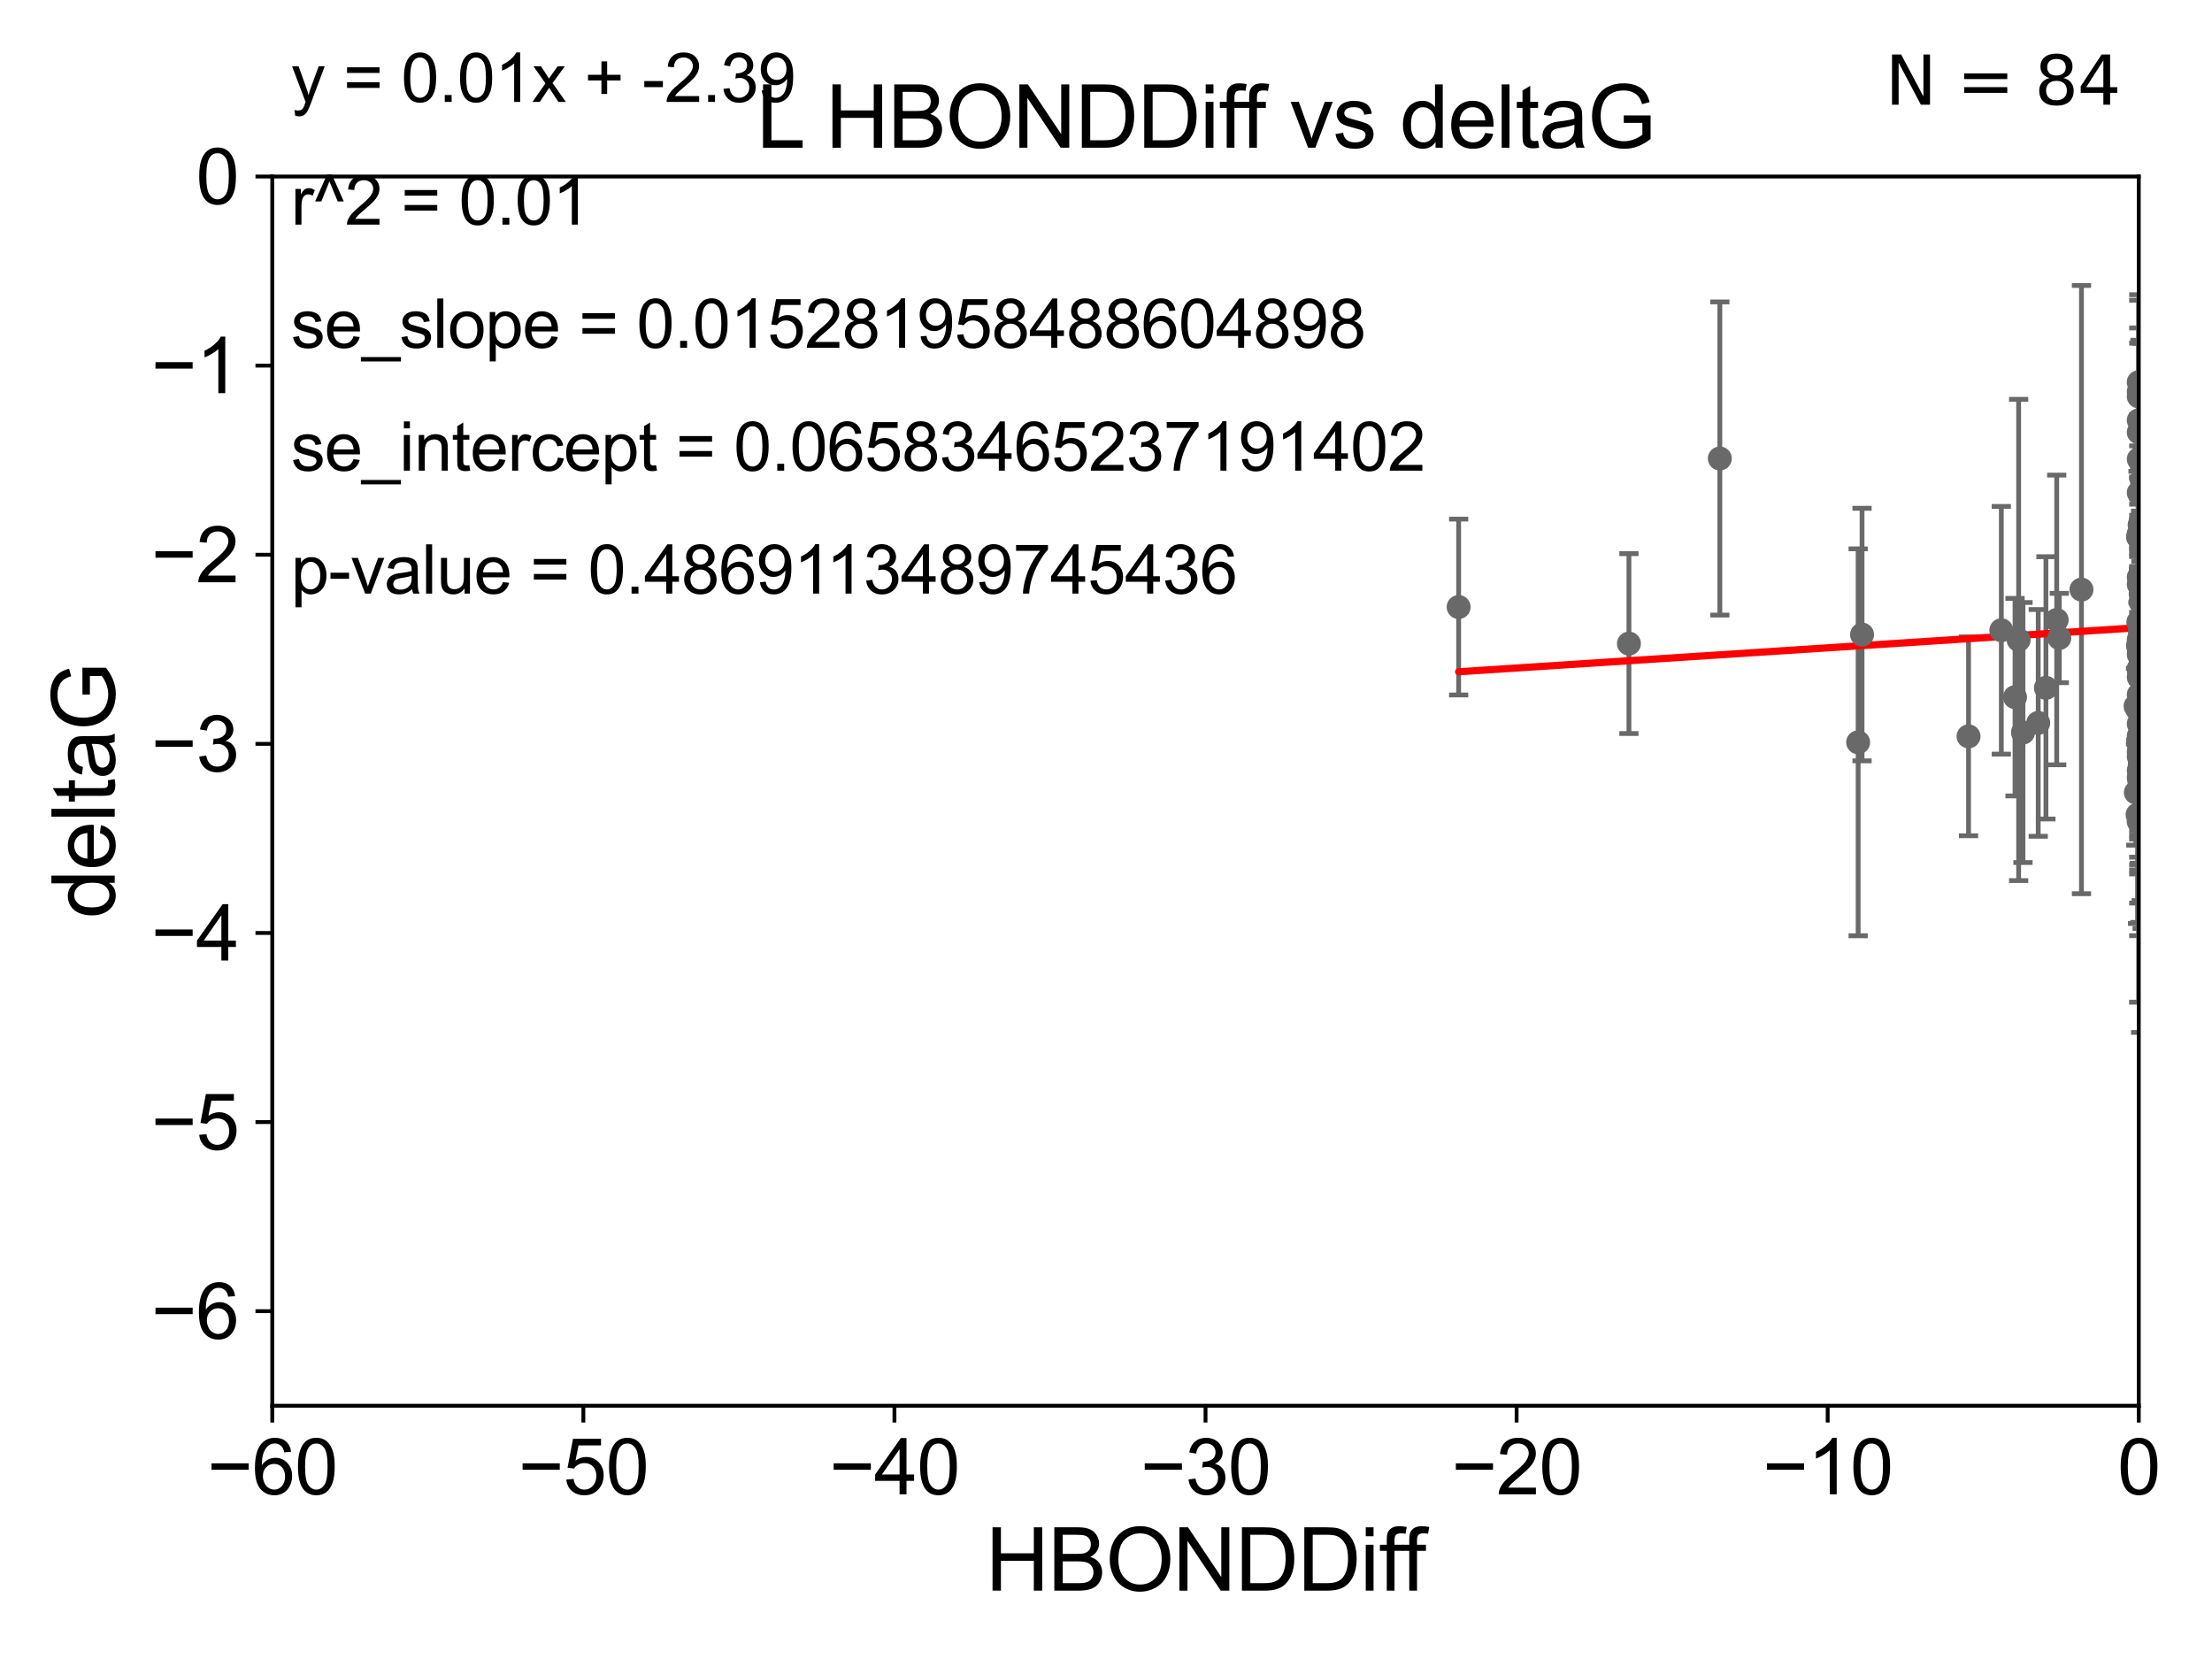 <?xml version="1.0" encoding="utf-8" standalone="no"?>
<!DOCTYPE svg PUBLIC "-//W3C//DTD SVG 1.1//EN"
  "http://www.w3.org/Graphics/SVG/1.1/DTD/svg11.dtd">
<svg xmlns:xlink="http://www.w3.org/1999/xlink" width="460.8pt" height="345.6pt" viewBox="0 0 460.8 345.6" xmlns="http://www.w3.org/2000/svg" version="1.1">
 <defs>
  <style type="text/css">*{stroke-linejoin: round; stroke-linecap: butt}</style>
 </defs>
 <g id="figure_1">
  <g id="patch_1">
   <path d="M 0 345.6 
L 460.8 345.6 
L 460.8 0 
L 0 0 
z
" style="fill: #ffffff"/>
  </g>
  <g id="axes_1">
   <g id="patch_2">
    <path d="M 56.72 292.84 
L 445.545 292.84 
L 445.545 36.775 
L 56.72 36.775 
z
" style="fill: #ffffff"/>
   </g>
   <g id="PathCollection_1">
    <defs>
     <path id="m29da057d50" d="M 0 1.118 
C 0.297 1.118 0.581 1 0.791 0.791 
C 1 0.581 1.118 0.297 1.118 0 
C 1.118 -0.297 1 -0.581 0.791 -0.791 
C 0.581 -1 0.297 -1.118 0 -1.118 
C -0.297 -1.118 -0.581 -1 -0.791 -0.791 
C -1 -0.581 -1.118 -0.297 -1.118 0 
C -1.118 0.297 -1 0.581 -0.791 0.791 
C -0.581 1 -0.297 1.118 0 1.118 
z
" style="stroke: #696969"/>
    </defs>
    <g clip-path="url(#pb76e7f630d)">
     <use xlink:href="#m29da057d50" x="445.386" y="134.477" style="fill: #696969; stroke: #696969"/>
     <use xlink:href="#m29da057d50" x="445.545" y="136.355" style="fill: #696969; stroke: #696969"/>
     <use xlink:href="#m29da057d50" x="428.992" y="132.909" style="fill: #696969; stroke: #696969"/>
     <use xlink:href="#m29da057d50" x="465.627" y="87.698" style="fill: #696969; stroke: #696969"/>
     <use xlink:href="#m29da057d50" x="419.765" y="145.23" style="fill: #696969; stroke: #696969"/>
     <use xlink:href="#m29da057d50" x="428.45" y="129.151" style="fill: #696969; stroke: #696969"/>
     <use xlink:href="#m29da057d50" x="445.685" y="162.803" style="fill: #696969; stroke: #696969"/>
     <use xlink:href="#m29da057d50" x="468.895" y="118.746" style="fill: #696969; stroke: #696969"/>
     <use xlink:href="#m29da057d50" x="410.082" y="153.394" style="fill: #696969; stroke: #696969"/>
     <use xlink:href="#m29da057d50" x="416.913" y="131.298" style="fill: #696969; stroke: #696969"/>
     <use xlink:href="#m29da057d50" x="444.882" y="147.105" style="fill: #696969; stroke: #696969"/>
     <use xlink:href="#m29da057d50" x="446.256" y="139.721" style="fill: #696969; stroke: #696969"/>
     <use xlink:href="#m29da057d50" x="446.253" y="111.165" style="fill: #696969; stroke: #696969"/>
     <use xlink:href="#m29da057d50" x="445.545" y="144.71" style="fill: #696969; stroke: #696969"/>
     <use xlink:href="#m29da057d50" x="491.713" y="172.002" style="fill: #696969; stroke: #696969"/>
     <use xlink:href="#m29da057d50" x="448.593" y="162.332" style="fill: #696969; stroke: #696969"/>
     <use xlink:href="#m29da057d50" x="445.545" y="134.833" style="fill: #696969; stroke: #696969"/>
     <use xlink:href="#m29da057d50" x="445.387" y="111.86" style="fill: #696969; stroke: #696969"/>
     <use xlink:href="#m29da057d50" x="469.123" y="118.588" style="fill: #696969; stroke: #696969"/>
     <use xlink:href="#m29da057d50" x="445.545" y="121.725" style="fill: #696969; stroke: #696969"/>
     <use xlink:href="#m29da057d50" x="445.545" y="162.001" style="fill: #696969; stroke: #696969"/>
     <use xlink:href="#m29da057d50" x="455.325" y="159.59" style="fill: #696969; stroke: #696969"/>
     <use xlink:href="#m29da057d50" x="446.002" y="135.476" style="fill: #696969; stroke: #696969"/>
     <use xlink:href="#m29da057d50" x="445.545" y="156.638" style="fill: #696969; stroke: #696969"/>
     <use xlink:href="#m29da057d50" x="387.898" y="132.193" style="fill: #696969; stroke: #696969"/>
     <use xlink:href="#m29da057d50" x="445.545" y="134.949" style="fill: #696969; stroke: #696969"/>
     <use xlink:href="#m29da057d50" x="446.091" y="140.453" style="fill: #696969; stroke: #696969"/>
     <use xlink:href="#m29da057d50" x="445.545" y="82.591" style="fill: #696969; stroke: #696969"/>
     <use xlink:href="#m29da057d50" x="469.039" y="77.828" style="fill: #696969; stroke: #696969"/>
     <use xlink:href="#m29da057d50" x="468.587" y="127.849" style="fill: #696969; stroke: #696969"/>
     <use xlink:href="#m29da057d50" x="492.396" y="116.248" style="fill: #696969; stroke: #696969"/>
     <use xlink:href="#m29da057d50" x="491.529" y="98.847" style="fill: #696969; stroke: #696969"/>
     <use xlink:href="#m29da057d50" x="421.423" y="152.601" style="fill: #696969; stroke: #696969"/>
     <use xlink:href="#m29da057d50" x="445.563" y="139.749" style="fill: #696969; stroke: #696969"/>
     <use xlink:href="#m29da057d50" x="445.545" y="81.574" style="fill: #696969; stroke: #696969"/>
     <use xlink:href="#m29da057d50" x="468.898" y="94.308" style="fill: #696969; stroke: #696969"/>
     <use xlink:href="#m29da057d50" x="433.608" y="122.821" style="fill: #696969; stroke: #696969"/>
     <use xlink:href="#m29da057d50" x="447.117" y="115.177" style="fill: #696969; stroke: #696969"/>
     <use xlink:href="#m29da057d50" x="455.976" y="171.65" style="fill: #696969; stroke: #696969"/>
     <use xlink:href="#m29da057d50" x="445.73" y="109.347" style="fill: #696969; stroke: #696969"/>
     <use xlink:href="#m29da057d50" x="469.876" y="114.563" style="fill: #696969; stroke: #696969"/>
     <use xlink:href="#m29da057d50" x="445.545" y="155.078" style="fill: #696969; stroke: #696969"/>
     <use xlink:href="#m29da057d50" x="492.316" y="123.041" style="fill: #696969; stroke: #696969"/>
     <use xlink:href="#m29da057d50" x="444.935" y="165.093" style="fill: #696969; stroke: #696969"/>
     <use xlink:href="#m29da057d50" x="445.545" y="102.633" style="fill: #696969; stroke: #696969"/>
     <use xlink:href="#m29da057d50" x="445.761" y="130.093" style="fill: #696969; stroke: #696969"/>
     <use xlink:href="#m29da057d50" x="445.545" y="160.492" style="fill: #696969; stroke: #696969"/>
     <use xlink:href="#m29da057d50" x="445.545" y="129.836" style="fill: #696969; stroke: #696969"/>
     <use xlink:href="#m29da057d50" x="445.545" y="146.477" style="fill: #696969; stroke: #696969"/>
     <use xlink:href="#m29da057d50" x="445.545" y="87.548" style="fill: #696969; stroke: #696969"/>
     <use xlink:href="#m29da057d50" x="445.545" y="79.61" style="fill: #696969; stroke: #696969"/>
     <use xlink:href="#m29da057d50" x="445.279" y="147.828" style="fill: #696969; stroke: #696969"/>
     <use xlink:href="#m29da057d50" x="469.016" y="118.947" style="fill: #696969; stroke: #696969"/>
     <use xlink:href="#m29da057d50" x="445.545" y="133.234" style="fill: #696969; stroke: #696969"/>
     <use xlink:href="#m29da057d50" x="445.545" y="150.773" style="fill: #696969; stroke: #696969"/>
     <use xlink:href="#m29da057d50" x="445.786" y="131.513" style="fill: #696969; stroke: #696969"/>
     <use xlink:href="#m29da057d50" x="420.52" y="133.315" style="fill: #696969; stroke: #696969"/>
     <use xlink:href="#m29da057d50" x="445.545" y="157.595" style="fill: #696969; stroke: #696969"/>
     <use xlink:href="#m29da057d50" x="387.086" y="154.635" style="fill: #696969; stroke: #696969"/>
     <use xlink:href="#m29da057d50" x="446.831" y="120.771" style="fill: #696969; stroke: #696969"/>
     <use xlink:href="#m29da057d50" x="445.824" y="121.383" style="fill: #696969; stroke: #696969"/>
     <use xlink:href="#m29da057d50" x="339.336" y="134.073" style="fill: #696969; stroke: #696969"/>
     <use xlink:href="#m29da057d50" x="445.545" y="95.642" style="fill: #696969; stroke: #696969"/>
     <use xlink:href="#m29da057d50" x="445.466" y="129.563" style="fill: #696969; stroke: #696969"/>
     <use xlink:href="#m29da057d50" x="445.545" y="139.25" style="fill: #696969; stroke: #696969"/>
     <use xlink:href="#m29da057d50" x="479.602" y="142.874" style="fill: #696969; stroke: #696969"/>
     <use xlink:href="#m29da057d50" x="426.205" y="143.294" style="fill: #696969; stroke: #696969"/>
     <use xlink:href="#m29da057d50" x="445.685" y="146.328" style="fill: #696969; stroke: #696969"/>
     <use xlink:href="#m29da057d50" x="445.296" y="169.707" style="fill: #696969; stroke: #696969"/>
     <use xlink:href="#m29da057d50" x="445.545" y="153.286" style="fill: #696969; stroke: #696969"/>
     <use xlink:href="#m29da057d50" x="445.545" y="90.064" style="fill: #696969; stroke: #696969"/>
     <use xlink:href="#m29da057d50" x="446.043" y="114.464" style="fill: #696969; stroke: #696969"/>
     <use xlink:href="#m29da057d50" x="445.522" y="171.105" style="fill: #696969; stroke: #696969"/>
     <use xlink:href="#m29da057d50" x="446.055" y="149.932" style="fill: #696969; stroke: #696969"/>
     <use xlink:href="#m29da057d50" x="445.545" y="141.058" style="fill: #696969; stroke: #696969"/>
     <use xlink:href="#m29da057d50" x="445.92" y="125.417" style="fill: #696969; stroke: #696969"/>
     <use xlink:href="#m29da057d50" x="303.864" y="126.456" style="fill: #696969; stroke: #696969"/>
     <use xlink:href="#m29da057d50" x="445.545" y="111.173" style="fill: #696969; stroke: #696969"/>
     <use xlink:href="#m29da057d50" x="424.599" y="150.598" style="fill: #696969; stroke: #696969"/>
     <use xlink:href="#m29da057d50" x="358.271" y="95.513" style="fill: #696969; stroke: #696969"/>
     <use xlink:href="#m29da057d50" x="446.172" y="100.063" style="fill: #696969; stroke: #696969"/>
     <use xlink:href="#m29da057d50" x="445.545" y="120.238" style="fill: #696969; stroke: #696969"/>
     <use xlink:href="#m29da057d50" x="445.937" y="123.712" style="fill: #696969; stroke: #696969"/>
     <use xlink:href="#m29da057d50" x="445.937" y="152.5" style="fill: #696969; stroke: #696969"/>
    </g>
   </g>
   <g id="matplotlib.axis_1">
    <g id="xtick_1">
     <g id="line2d_1">
      <defs>
       <path id="m049753c89e" d="M 0 0 
L 0 3.5 
" style="stroke: #000000; stroke-width: 0.8"/>
      </defs>
      <g>
       <use xlink:href="#m049753c89e" x="56.72" y="292.84" style="stroke: #000000; stroke-width: 0.8"/>
      </g>
     </g>
     <g id="text_1">
      <!-- −60 -->
      <g transform="translate(43.15 311.293)scale(0.16 -0.16)">
       <defs>
        <path id="ArialMT-2212" d="M 3381 1997 
L 356 1997 
L 356 2522 
L 3381 2522 
L 3381 1997 
z
" transform="scale(0.016)"/>
        <path id="ArialMT-36" d="M 3184 3459 
L 2625 3416 
Q 2550 3747 2413 3897 
Q 2184 4138 1850 4138 
Q 1581 4138 1378 3988 
Q 1113 3794 959 3422 
Q 806 3050 800 2363 
Q 1003 2672 1297 2822 
Q 1591 2972 1913 2972 
Q 2475 2972 2870 2558 
Q 3266 2144 3266 1488 
Q 3266 1056 3080 686 
Q 2894 316 2569 119 
Q 2244 -78 1831 -78 
Q 1128 -78 684 439 
Q 241 956 241 2144 
Q 241 3472 731 4075 
Q 1159 4600 1884 4600 
Q 2425 4600 2770 4297 
Q 3116 3994 3184 3459 
z
M 888 1484 
Q 888 1194 1011 928 
Q 1134 663 1356 523 
Q 1578 384 1822 384 
Q 2178 384 2434 671 
Q 2691 959 2691 1453 
Q 2691 1928 2437 2201 
Q 2184 2475 1800 2475 
Q 1419 2475 1153 2201 
Q 888 1928 888 1484 
z
" transform="scale(0.016)"/>
        <path id="ArialMT-30" d="M 266 2259 
Q 266 3072 433 3567 
Q 600 4063 929 4331 
Q 1259 4600 1759 4600 
Q 2128 4600 2406 4451 
Q 2684 4303 2865 4023 
Q 3047 3744 3150 3342 
Q 3253 2941 3253 2259 
Q 3253 1453 3087 958 
Q 2922 463 2592 192 
Q 2263 -78 1759 -78 
Q 1097 -78 719 397 
Q 266 969 266 2259 
z
M 844 2259 
Q 844 1131 1108 757 
Q 1372 384 1759 384 
Q 2147 384 2411 759 
Q 2675 1134 2675 2259 
Q 2675 3391 2411 3762 
Q 2147 4134 1753 4134 
Q 1366 4134 1134 3806 
Q 844 3388 844 2259 
z
" transform="scale(0.016)"/>
       </defs>
       <use xlink:href="#ArialMT-2212"/>
       <use xlink:href="#ArialMT-36" x="58.398"/>
       <use xlink:href="#ArialMT-30" x="114.014"/>
      </g>
     </g>
    </g>
    <g id="xtick_2">
     <g id="line2d_2">
      <g>
       <use xlink:href="#m049753c89e" x="121.524" y="292.84" style="stroke: #000000; stroke-width: 0.8"/>
      </g>
     </g>
     <g id="text_2">
      <!-- −50 -->
      <g transform="translate(107.954 311.293)scale(0.16 -0.16)">
       <defs>
        <path id="ArialMT-35" d="M 266 1200 
L 856 1250 
Q 922 819 1161 601 
Q 1400 384 1738 384 
Q 2144 384 2425 690 
Q 2706 997 2706 1503 
Q 2706 1984 2436 2262 
Q 2166 2541 1728 2541 
Q 1456 2541 1237 2417 
Q 1019 2294 894 2097 
L 366 2166 
L 809 4519 
L 3088 4519 
L 3088 3981 
L 1259 3981 
L 1013 2750 
Q 1425 3038 1878 3038 
Q 2478 3038 2890 2622 
Q 3303 2206 3303 1553 
Q 3303 931 2941 478 
Q 2500 -78 1738 -78 
Q 1113 -78 717 272 
Q 322 622 266 1200 
z
" transform="scale(0.016)"/>
       </defs>
       <use xlink:href="#ArialMT-2212"/>
       <use xlink:href="#ArialMT-35" x="58.398"/>
       <use xlink:href="#ArialMT-30" x="114.014"/>
      </g>
     </g>
    </g>
    <g id="xtick_3">
     <g id="line2d_3">
      <g>
       <use xlink:href="#m049753c89e" x="186.328" y="292.84" style="stroke: #000000; stroke-width: 0.8"/>
      </g>
     </g>
     <g id="text_3">
      <!-- −40 -->
      <g transform="translate(172.758 311.293)scale(0.16 -0.16)">
       <defs>
        <path id="ArialMT-34" d="M 2069 0 
L 2069 1097 
L 81 1097 
L 81 1613 
L 2172 4581 
L 2631 4581 
L 2631 1613 
L 3250 1613 
L 3250 1097 
L 2631 1097 
L 2631 0 
L 2069 0 
z
M 2069 1613 
L 2069 3678 
L 634 1613 
L 2069 1613 
z
" transform="scale(0.016)"/>
       </defs>
       <use xlink:href="#ArialMT-2212"/>
       <use xlink:href="#ArialMT-34" x="58.398"/>
       <use xlink:href="#ArialMT-30" x="114.014"/>
      </g>
     </g>
    </g>
    <g id="xtick_4">
     <g id="line2d_4">
      <g>
       <use xlink:href="#m049753c89e" x="251.132" y="292.84" style="stroke: #000000; stroke-width: 0.8"/>
      </g>
     </g>
     <g id="text_4">
      <!-- −30 -->
      <g transform="translate(237.562 311.293)scale(0.16 -0.16)">
       <defs>
        <path id="ArialMT-33" d="M 269 1209 
L 831 1284 
Q 928 806 1161 595 
Q 1394 384 1728 384 
Q 2125 384 2398 659 
Q 2672 934 2672 1341 
Q 2672 1728 2419 1979 
Q 2166 2231 1775 2231 
Q 1616 2231 1378 2169 
L 1441 2663 
Q 1497 2656 1531 2656 
Q 1891 2656 2178 2843 
Q 2466 3031 2466 3422 
Q 2466 3731 2256 3934 
Q 2047 4138 1716 4138 
Q 1388 4138 1169 3931 
Q 950 3725 888 3313 
L 325 3413 
Q 428 3978 793 4289 
Q 1159 4600 1703 4600 
Q 2078 4600 2393 4439 
Q 2709 4278 2876 4000 
Q 3044 3722 3044 3409 
Q 3044 3113 2884 2869 
Q 2725 2625 2413 2481 
Q 2819 2388 3044 2092 
Q 3269 1797 3269 1353 
Q 3269 753 2831 336 
Q 2394 -81 1725 -81 
Q 1122 -81 723 278 
Q 325 638 269 1209 
z
" transform="scale(0.016)"/>
       </defs>
       <use xlink:href="#ArialMT-2212"/>
       <use xlink:href="#ArialMT-33" x="58.398"/>
       <use xlink:href="#ArialMT-30" x="114.014"/>
      </g>
     </g>
    </g>
    <g id="xtick_5">
     <g id="line2d_5">
      <g>
       <use xlink:href="#m049753c89e" x="315.937" y="292.84" style="stroke: #000000; stroke-width: 0.8"/>
      </g>
     </g>
     <g id="text_5">
      <!-- −20 -->
      <g transform="translate(302.367 311.293)scale(0.16 -0.16)">
       <defs>
        <path id="ArialMT-32" d="M 3222 541 
L 3222 0 
L 194 0 
Q 188 203 259 391 
Q 375 700 629 1000 
Q 884 1300 1366 1694 
Q 2113 2306 2375 2664 
Q 2638 3022 2638 3341 
Q 2638 3675 2398 3904 
Q 2159 4134 1775 4134 
Q 1369 4134 1125 3890 
Q 881 3647 878 3216 
L 300 3275 
Q 359 3922 746 4261 
Q 1134 4600 1788 4600 
Q 2447 4600 2831 4234 
Q 3216 3869 3216 3328 
Q 3216 3053 3103 2787 
Q 2991 2522 2730 2228 
Q 2469 1934 1863 1422 
Q 1356 997 1212 845 
Q 1069 694 975 541 
L 3222 541 
z
" transform="scale(0.016)"/>
       </defs>
       <use xlink:href="#ArialMT-2212"/>
       <use xlink:href="#ArialMT-32" x="58.398"/>
       <use xlink:href="#ArialMT-30" x="114.014"/>
      </g>
     </g>
    </g>
    <g id="xtick_6">
     <g id="line2d_6">
      <g>
       <use xlink:href="#m049753c89e" x="380.741" y="292.84" style="stroke: #000000; stroke-width: 0.8"/>
      </g>
     </g>
     <g id="text_6">
      <!-- −10 -->
      <g transform="translate(367.171 311.293)scale(0.16 -0.16)">
       <defs>
        <path id="ArialMT-31" d="M 2384 0 
L 1822 0 
L 1822 3584 
Q 1619 3391 1289 3197 
Q 959 3003 697 2906 
L 697 3450 
Q 1169 3672 1522 3987 
Q 1875 4303 2022 4600 
L 2384 4600 
L 2384 0 
z
" transform="scale(0.016)"/>
       </defs>
       <use xlink:href="#ArialMT-2212"/>
       <use xlink:href="#ArialMT-31" x="58.398"/>
       <use xlink:href="#ArialMT-30" x="114.014"/>
      </g>
     </g>
    </g>
    <g id="xtick_7">
     <g id="line2d_7">
      <g>
       <use xlink:href="#m049753c89e" x="445.545" y="292.84" style="stroke: #000000; stroke-width: 0.8"/>
      </g>
     </g>
     <g id="text_7">
      <!-- 0 -->
      <g transform="translate(441.096 311.293)scale(0.16 -0.16)">
       <use xlink:href="#ArialMT-30"/>
      </g>
     </g>
    </g>
    <g id="text_8">
     <!-- HBONDDiff -->
     <g transform="translate(205.287 331.357)scale(0.18 -0.18)">
      <defs>
       <path id="ArialMT-48" d="M 513 0 
L 513 4581 
L 1119 4581 
L 1119 2700 
L 3500 2700 
L 3500 4581 
L 4106 4581 
L 4106 0 
L 3500 0 
L 3500 2159 
L 1119 2159 
L 1119 0 
L 513 0 
z
" transform="scale(0.016)"/>
       <path id="ArialMT-42" d="M 469 0 
L 469 4581 
L 2188 4581 
Q 2713 4581 3030 4442 
Q 3347 4303 3526 4014 
Q 3706 3725 3706 3409 
Q 3706 3116 3547 2856 
Q 3388 2597 3066 2438 
Q 3481 2316 3704 2022 
Q 3928 1728 3928 1328 
Q 3928 1006 3792 729 
Q 3656 453 3456 303 
Q 3256 153 2954 76 
Q 2653 0 2216 0 
L 469 0 
z
M 1075 2656 
L 2066 2656 
Q 2469 2656 2644 2709 
Q 2875 2778 2992 2937 
Q 3109 3097 3109 3338 
Q 3109 3566 3000 3739 
Q 2891 3913 2687 3977 
Q 2484 4041 1991 4041 
L 1075 4041 
L 1075 2656 
z
M 1075 541 
L 2216 541 
Q 2509 541 2628 563 
Q 2838 600 2978 687 
Q 3119 775 3209 942 
Q 3300 1109 3300 1328 
Q 3300 1584 3169 1773 
Q 3038 1963 2805 2039 
Q 2572 2116 2134 2116 
L 1075 2116 
L 1075 541 
z
" transform="scale(0.016)"/>
       <path id="ArialMT-4f" d="M 309 2231 
Q 309 3372 921 4017 
Q 1534 4663 2503 4663 
Q 3138 4663 3647 4359 
Q 4156 4056 4423 3514 
Q 4691 2972 4691 2284 
Q 4691 1588 4409 1038 
Q 4128 488 3612 205 
Q 3097 -78 2500 -78 
Q 1853 -78 1343 234 
Q 834 547 571 1087 
Q 309 1628 309 2231 
z
M 934 2222 
Q 934 1394 1379 917 
Q 1825 441 2497 441 
Q 3181 441 3623 922 
Q 4066 1403 4066 2288 
Q 4066 2847 3877 3264 
Q 3688 3681 3323 3911 
Q 2959 4141 2506 4141 
Q 1863 4141 1398 3698 
Q 934 3256 934 2222 
z
" transform="scale(0.016)"/>
       <path id="ArialMT-4e" d="M 488 0 
L 488 4581 
L 1109 4581 
L 3516 984 
L 3516 4581 
L 4097 4581 
L 4097 0 
L 3475 0 
L 1069 3600 
L 1069 0 
L 488 0 
z
" transform="scale(0.016)"/>
       <path id="ArialMT-44" d="M 494 0 
L 494 4581 
L 2072 4581 
Q 2606 4581 2888 4516 
Q 3281 4425 3559 4188 
Q 3922 3881 4101 3404 
Q 4281 2928 4281 2316 
Q 4281 1794 4159 1391 
Q 4038 988 3847 723 
Q 3656 459 3429 307 
Q 3203 156 2883 78 
Q 2563 0 2147 0 
L 494 0 
z
M 1100 541 
L 2078 541 
Q 2531 541 2789 625 
Q 3047 709 3200 863 
Q 3416 1078 3536 1442 
Q 3656 1806 3656 2325 
Q 3656 3044 3420 3430 
Q 3184 3816 2847 3947 
Q 2603 4041 2063 4041 
L 1100 4041 
L 1100 541 
z
" transform="scale(0.016)"/>
       <path id="ArialMT-69" d="M 425 3934 
L 425 4581 
L 988 4581 
L 988 3934 
L 425 3934 
z
M 425 0 
L 425 3319 
L 988 3319 
L 988 0 
L 425 0 
z
" transform="scale(0.016)"/>
       <path id="ArialMT-66" d="M 556 0 
L 556 2881 
L 59 2881 
L 59 3319 
L 556 3319 
L 556 3672 
Q 556 4006 616 4169 
Q 697 4388 901 4523 
Q 1106 4659 1475 4659 
Q 1713 4659 2000 4603 
L 1916 4113 
Q 1741 4144 1584 4144 
Q 1328 4144 1222 4034 
Q 1116 3925 1116 3625 
L 1116 3319 
L 1763 3319 
L 1763 2881 
L 1116 2881 
L 1116 0 
L 556 0 
z
" transform="scale(0.016)"/>
      </defs>
      <use xlink:href="#ArialMT-48"/>
      <use xlink:href="#ArialMT-42" x="72.217"/>
      <use xlink:href="#ArialMT-4f" x="138.916"/>
      <use xlink:href="#ArialMT-4e" x="216.699"/>
      <use xlink:href="#ArialMT-44" x="288.916"/>
      <use xlink:href="#ArialMT-44" x="361.133"/>
      <use xlink:href="#ArialMT-69" x="433.35"/>
      <use xlink:href="#ArialMT-66" x="455.566"/>
      <use xlink:href="#ArialMT-66" x="481.6"/>
     </g>
    </g>
   </g>
   <g id="matplotlib.axis_2">
    <g id="ytick_1">
     <g id="line2d_8">
      <defs>
       <path id="mfb4eb409f9" d="M 0 0 
L -3.5 0 
" style="stroke: #000000; stroke-width: 0.8"/>
      </defs>
      <g>
       <use xlink:href="#mfb4eb409f9" x="56.72" y="273.143" style="stroke: #000000; stroke-width: 0.8"/>
      </g>
     </g>
     <g id="text_9">
      <!-- −6 -->
      <g transform="translate(31.477 278.869)scale(0.16 -0.16)">
       <use xlink:href="#ArialMT-2212"/>
       <use xlink:href="#ArialMT-36" x="58.398"/>
      </g>
     </g>
    </g>
    <g id="ytick_2">
     <g id="line2d_9">
      <g>
       <use xlink:href="#mfb4eb409f9" x="56.72" y="233.748" style="stroke: #000000; stroke-width: 0.8"/>
      </g>
     </g>
     <g id="text_10">
      <!-- −5 -->
      <g transform="translate(31.477 239.474)scale(0.16 -0.16)">
       <use xlink:href="#ArialMT-2212"/>
       <use xlink:href="#ArialMT-35" x="58.398"/>
      </g>
     </g>
    </g>
    <g id="ytick_3">
     <g id="line2d_10">
      <g>
       <use xlink:href="#mfb4eb409f9" x="56.72" y="194.353" style="stroke: #000000; stroke-width: 0.8"/>
      </g>
     </g>
     <g id="text_11">
      <!-- −4 -->
      <g transform="translate(31.477 200.08)scale(0.16 -0.16)">
       <use xlink:href="#ArialMT-2212"/>
       <use xlink:href="#ArialMT-34" x="58.398"/>
      </g>
     </g>
    </g>
    <g id="ytick_4">
     <g id="line2d_11">
      <g>
       <use xlink:href="#mfb4eb409f9" x="56.72" y="154.959" style="stroke: #000000; stroke-width: 0.8"/>
      </g>
     </g>
     <g id="text_12">
      <!-- −3 -->
      <g transform="translate(31.477 160.685)scale(0.16 -0.16)">
       <use xlink:href="#ArialMT-2212"/>
       <use xlink:href="#ArialMT-33" x="58.398"/>
      </g>
     </g>
    </g>
    <g id="ytick_5">
     <g id="line2d_12">
      <g>
       <use xlink:href="#mfb4eb409f9" x="56.72" y="115.564" style="stroke: #000000; stroke-width: 0.8"/>
      </g>
     </g>
     <g id="text_13">
      <!-- −2 -->
      <g transform="translate(31.477 121.29)scale(0.16 -0.16)">
       <use xlink:href="#ArialMT-2212"/>
       <use xlink:href="#ArialMT-32" x="58.398"/>
      </g>
     </g>
    </g>
    <g id="ytick_6">
     <g id="line2d_13">
      <g>
       <use xlink:href="#mfb4eb409f9" x="56.72" y="76.17" style="stroke: #000000; stroke-width: 0.8"/>
      </g>
     </g>
     <g id="text_14">
      <!-- −1 -->
      <g transform="translate(31.477 81.896)scale(0.16 -0.16)">
       <use xlink:href="#ArialMT-2212"/>
       <use xlink:href="#ArialMT-31" x="58.398"/>
      </g>
     </g>
    </g>
    <g id="ytick_7">
     <g id="line2d_14">
      <g>
       <use xlink:href="#mfb4eb409f9" x="56.72" y="36.775" style="stroke: #000000; stroke-width: 0.8"/>
      </g>
     </g>
     <g id="text_15">
      <!-- 0 -->
      <g transform="translate(40.822 42.501)scale(0.16 -0.16)">
       <use xlink:href="#ArialMT-30"/>
      </g>
     </g>
    </g>
    <g id="text_16">
     <!-- deltaG -->
     <g transform="translate(23.9 191.322)rotate(-90)scale(0.18 -0.18)">
      <defs>
       <path id="ArialMT-64" d="M 2575 0 
L 2575 419 
Q 2259 -75 1647 -75 
Q 1250 -75 917 144 
Q 584 363 401 755 
Q 219 1147 219 1656 
Q 219 2153 384 2558 
Q 550 2963 881 3178 
Q 1213 3394 1622 3394 
Q 1922 3394 2156 3267 
Q 2391 3141 2538 2938 
L 2538 4581 
L 3097 4581 
L 3097 0 
L 2575 0 
z
M 797 1656 
Q 797 1019 1065 703 
Q 1334 388 1700 388 
Q 2069 388 2326 689 
Q 2584 991 2584 1609 
Q 2584 2291 2321 2609 
Q 2059 2928 1675 2928 
Q 1300 2928 1048 2622 
Q 797 2316 797 1656 
z
" transform="scale(0.016)"/>
       <path id="ArialMT-65" d="M 2694 1069 
L 3275 997 
Q 3138 488 2766 206 
Q 2394 -75 1816 -75 
Q 1088 -75 661 373 
Q 234 822 234 1631 
Q 234 2469 665 2931 
Q 1097 3394 1784 3394 
Q 2450 3394 2872 2941 
Q 3294 2488 3294 1666 
Q 3294 1616 3291 1516 
L 816 1516 
Q 847 969 1125 678 
Q 1403 388 1819 388 
Q 2128 388 2347 550 
Q 2566 713 2694 1069 
z
M 847 1978 
L 2700 1978 
Q 2663 2397 2488 2606 
Q 2219 2931 1791 2931 
Q 1403 2931 1139 2672 
Q 875 2413 847 1978 
z
" transform="scale(0.016)"/>
       <path id="ArialMT-6c" d="M 409 0 
L 409 4581 
L 972 4581 
L 972 0 
L 409 0 
z
" transform="scale(0.016)"/>
       <path id="ArialMT-74" d="M 1650 503 
L 1731 6 
Q 1494 -44 1306 -44 
Q 1000 -44 831 53 
Q 663 150 594 308 
Q 525 466 525 972 
L 525 2881 
L 113 2881 
L 113 3319 
L 525 3319 
L 525 4141 
L 1084 4478 
L 1084 3319 
L 1650 3319 
L 1650 2881 
L 1084 2881 
L 1084 941 
Q 1084 700 1114 631 
Q 1144 563 1211 522 
Q 1278 481 1403 481 
Q 1497 481 1650 503 
z
" transform="scale(0.016)"/>
       <path id="ArialMT-61" d="M 2588 409 
Q 2275 144 1986 34 
Q 1697 -75 1366 -75 
Q 819 -75 525 192 
Q 231 459 231 875 
Q 231 1119 342 1320 
Q 453 1522 633 1644 
Q 813 1766 1038 1828 
Q 1203 1872 1538 1913 
Q 2219 1994 2541 2106 
Q 2544 2222 2544 2253 
Q 2544 2597 2384 2738 
Q 2169 2928 1744 2928 
Q 1347 2928 1158 2789 
Q 969 2650 878 2297 
L 328 2372 
Q 403 2725 575 2942 
Q 747 3159 1072 3276 
Q 1397 3394 1825 3394 
Q 2250 3394 2515 3294 
Q 2781 3194 2906 3042 
Q 3031 2891 3081 2659 
Q 3109 2516 3109 2141 
L 3109 1391 
Q 3109 606 3145 398 
Q 3181 191 3288 0 
L 2700 0 
Q 2613 175 2588 409 
z
M 2541 1666 
Q 2234 1541 1622 1453 
Q 1275 1403 1131 1340 
Q 988 1278 909 1158 
Q 831 1038 831 891 
Q 831 666 1001 516 
Q 1172 366 1500 366 
Q 1825 366 2078 508 
Q 2331 650 2450 897 
Q 2541 1088 2541 1459 
L 2541 1666 
z
" transform="scale(0.016)"/>
       <path id="ArialMT-47" d="M 2638 1797 
L 2638 2334 
L 4578 2338 
L 4578 638 
Q 4131 281 3656 101 
Q 3181 -78 2681 -78 
Q 2006 -78 1454 211 
Q 903 500 622 1047 
Q 341 1594 341 2269 
Q 341 2938 620 3517 
Q 900 4097 1425 4378 
Q 1950 4659 2634 4659 
Q 3131 4659 3532 4498 
Q 3934 4338 4162 4050 
Q 4391 3763 4509 3300 
L 3963 3150 
Q 3859 3500 3706 3700 
Q 3553 3900 3268 4020 
Q 2984 4141 2638 4141 
Q 2222 4141 1919 4014 
Q 1616 3888 1430 3681 
Q 1244 3475 1141 3228 
Q 966 2803 966 2306 
Q 966 1694 1177 1281 
Q 1388 869 1791 669 
Q 2194 469 2647 469 
Q 3041 469 3416 620 
Q 3791 772 3984 944 
L 3984 1797 
L 2638 1797 
z
" transform="scale(0.016)"/>
      </defs>
      <use xlink:href="#ArialMT-64"/>
      <use xlink:href="#ArialMT-65" x="55.615"/>
      <use xlink:href="#ArialMT-6c" x="111.23"/>
      <use xlink:href="#ArialMT-74" x="133.447"/>
      <use xlink:href="#ArialMT-61" x="161.23"/>
      <use xlink:href="#ArialMT-47" x="216.846"/>
     </g>
    </g>
   </g>
   <g id="LineCollection_1">
    <path d="M 445.386 158.551 
L 445.386 110.403 
" clip-path="url(#pb76e7f630d)" style="fill: none; stroke: #696969"/>
    <path d="M 445.545 173.033 
L 445.545 99.676 
" clip-path="url(#pb76e7f630d)" style="fill: none; stroke: #696969"/>
    <path d="M 428.992 142.215 
L 428.992 123.603 
" clip-path="url(#pb76e7f630d)" style="fill: none; stroke: #696969"/>
    <path clip-path="url(#pb76e7f630d)" style="fill: none; stroke: #696969"/>
    <path d="M 419.765 165.806 
L 419.765 124.654 
" clip-path="url(#pb76e7f630d)" style="fill: none; stroke: #696969"/>
    <path d="M 428.45 159.324 
L 428.45 98.977 
" clip-path="url(#pb76e7f630d)" style="fill: none; stroke: #696969"/>
    <path d="M 445.685 179.82 
L 445.685 145.786 
" clip-path="url(#pb76e7f630d)" style="fill: none; stroke: #696969"/>
    <path clip-path="url(#pb76e7f630d)" style="fill: none; stroke: #696969"/>
    <path d="M 410.082 174.106 
L 410.082 132.682 
" clip-path="url(#pb76e7f630d)" style="fill: none; stroke: #696969"/>
    <path d="M 416.913 157.097 
L 416.913 105.499 
" clip-path="url(#pb76e7f630d)" style="fill: none; stroke: #696969"/>
    <path d="M 444.882 154.992 
L 444.882 139.219 
" clip-path="url(#pb76e7f630d)" style="fill: none; stroke: #696969"/>
    <path d="M 446.256 193.417 
L 446.256 86.025 
" clip-path="url(#pb76e7f630d)" style="fill: none; stroke: #696969"/>
    <path d="M 446.253 128.893 
L 446.253 93.437 
" clip-path="url(#pb76e7f630d)" style="fill: none; stroke: #696969"/>
    <path d="M 445.545 182.067 
L 445.545 107.352 
" clip-path="url(#pb76e7f630d)" style="fill: none; stroke: #696969"/>
    <path clip-path="url(#pb76e7f630d)" style="fill: none; stroke: #696969"/>
    <path d="M 448.593 181.049 
L 448.593 143.615 
" clip-path="url(#pb76e7f630d)" style="fill: none; stroke: #696969"/>
    <path d="M 445.545 151.66 
L 445.545 118.007 
" clip-path="url(#pb76e7f630d)" style="fill: none; stroke: #696969"/>
    <path d="M 445.387 125.524 
L 445.387 98.195 
" clip-path="url(#pb76e7f630d)" style="fill: none; stroke: #696969"/>
    <path clip-path="url(#pb76e7f630d)" style="fill: none; stroke: #696969"/>
    <path d="M 445.545 138.425 
L 445.545 105.025 
" clip-path="url(#pb76e7f630d)" style="fill: none; stroke: #696969"/>
    <path d="M 445.545 180.12 
L 445.545 143.883 
" clip-path="url(#pb76e7f630d)" style="fill: none; stroke: #696969"/>
    <path d="M 455.325 173.215 
L 455.325 145.966 
" clip-path="url(#pb76e7f630d)" style="fill: none; stroke: #696969"/>
    <path d="M 446.002 153.992 
L 446.002 116.96 
" clip-path="url(#pb76e7f630d)" style="fill: none; stroke: #696969"/>
    <path d="M 445.545 194.918 
L 445.545 118.357 
" clip-path="url(#pb76e7f630d)" style="fill: none; stroke: #696969"/>
    <path d="M 387.898 158.499 
L 387.898 105.886 
" clip-path="url(#pb76e7f630d)" style="fill: none; stroke: #696969"/>
    <path d="M 445.545 154.437 
L 445.545 115.462 
" clip-path="url(#pb76e7f630d)" style="fill: none; stroke: #696969"/>
    <path d="M 446.091 155.399 
L 446.091 125.507 
" clip-path="url(#pb76e7f630d)" style="fill: none; stroke: #696969"/>
    <path d="M 445.545 102.628 
L 445.545 62.553 
" clip-path="url(#pb76e7f630d)" style="fill: none; stroke: #696969"/>
    <path clip-path="url(#pb76e7f630d)" style="fill: none; stroke: #696969"/>
    <path clip-path="url(#pb76e7f630d)" style="fill: none; stroke: #696969"/>
    <path clip-path="url(#pb76e7f630d)" style="fill: none; stroke: #696969"/>
    <path clip-path="url(#pb76e7f630d)" style="fill: none; stroke: #696969"/>
    <path d="M 421.423 179.684 
L 421.423 125.519 
" clip-path="url(#pb76e7f630d)" style="fill: none; stroke: #696969"/>
    <path d="M 445.563 158.467 
L 445.563 121.031 
" clip-path="url(#pb76e7f630d)" style="fill: none; stroke: #696969"/>
    <path d="M 445.545 101.752 
L 445.545 61.395 
" clip-path="url(#pb76e7f630d)" style="fill: none; stroke: #696969"/>
    <path clip-path="url(#pb76e7f630d)" style="fill: none; stroke: #696969"/>
    <path d="M 433.608 186.175 
L 433.608 59.466 
" clip-path="url(#pb76e7f630d)" style="fill: none; stroke: #696969"/>
    <path d="M 447.117 123.791 
L 447.117 106.563 
" clip-path="url(#pb76e7f630d)" style="fill: none; stroke: #696969"/>
    <path d="M 455.976 182.955 
L 455.976 160.345 
" clip-path="url(#pb76e7f630d)" style="fill: none; stroke: #696969"/>
    <path d="M 445.73 121.504 
L 445.73 97.189 
" clip-path="url(#pb76e7f630d)" style="fill: none; stroke: #696969"/>
    <path clip-path="url(#pb76e7f630d)" style="fill: none; stroke: #696969"/>
    <path d="M 445.545 188.126 
L 445.545 122.029 
" clip-path="url(#pb76e7f630d)" style="fill: none; stroke: #696969"/>
    <path clip-path="url(#pb76e7f630d)" style="fill: none; stroke: #696969"/>
    <path d="M 444.935 176.064 
L 444.935 154.122 
" clip-path="url(#pb76e7f630d)" style="fill: none; stroke: #696969"/>
    <path d="M 445.545 118.887 
L 445.545 86.379 
" clip-path="url(#pb76e7f630d)" style="fill: none; stroke: #696969"/>
    <path d="M 445.761 140.657 
L 445.761 119.529 
" clip-path="url(#pb76e7f630d)" style="fill: none; stroke: #696969"/>
    <path d="M 445.545 162.682 
L 445.545 158.302 
" clip-path="url(#pb76e7f630d)" style="fill: none; stroke: #696969"/>
    <path d="M 445.545 140.557 
L 445.545 119.114 
" clip-path="url(#pb76e7f630d)" style="fill: none; stroke: #696969"/>
    <path d="M 445.545 178.559 
L 445.545 114.396 
" clip-path="url(#pb76e7f630d)" style="fill: none; stroke: #696969"/>
    <path d="M 445.545 103.614 
L 445.545 71.483 
" clip-path="url(#pb76e7f630d)" style="fill: none; stroke: #696969"/>
    <path d="M 445.545 90.908 
L 445.545 68.312 
" clip-path="url(#pb76e7f630d)" style="fill: none; stroke: #696969"/>
    <path d="M 445.279 159.172 
L 445.279 136.484 
" clip-path="url(#pb76e7f630d)" style="fill: none; stroke: #696969"/>
    <path clip-path="url(#pb76e7f630d)" style="fill: none; stroke: #696969"/>
    <path d="M 445.545 152.884 
L 445.545 113.584 
" clip-path="url(#pb76e7f630d)" style="fill: none; stroke: #696969"/>
    <path d="M 445.545 173.987 
L 445.545 127.559 
" clip-path="url(#pb76e7f630d)" style="fill: none; stroke: #696969"/>
    <path d="M 445.786 192.152 
L 445.786 70.874 
" clip-path="url(#pb76e7f630d)" style="fill: none; stroke: #696969"/>
    <path d="M 420.52 183.444 
L 420.52 83.187 
" clip-path="url(#pb76e7f630d)" style="fill: none; stroke: #696969"/>
    <path d="M 445.545 181.214 
L 445.545 133.976 
" clip-path="url(#pb76e7f630d)" style="fill: none; stroke: #696969"/>
    <path d="M 387.086 194.937 
L 387.086 114.334 
" clip-path="url(#pb76e7f630d)" style="fill: none; stroke: #696969"/>
    <path d="M 446.831 163.177 
L 446.831 78.364 
" clip-path="url(#pb76e7f630d)" style="fill: none; stroke: #696969"/>
    <path d="M 445.824 147.859 
L 445.824 94.907 
" clip-path="url(#pb76e7f630d)" style="fill: none; stroke: #696969"/>
    <path d="M 339.336 152.809 
L 339.336 115.337 
" clip-path="url(#pb76e7f630d)" style="fill: none; stroke: #696969"/>
    <path d="M 445.545 111.697 
L 445.545 79.586 
" clip-path="url(#pb76e7f630d)" style="fill: none; stroke: #696969"/>
    <path d="M 445.466 150.764 
L 445.466 108.361 
" clip-path="url(#pb76e7f630d)" style="fill: none; stroke: #696969"/>
    <path d="M 445.545 142.19 
L 445.545 136.31 
" clip-path="url(#pb76e7f630d)" style="fill: none; stroke: #696969"/>
    <path clip-path="url(#pb76e7f630d)" style="fill: none; stroke: #696969"/>
    <path d="M 426.205 170.616 
L 426.205 115.973 
" clip-path="url(#pb76e7f630d)" style="fill: none; stroke: #696969"/>
    <path d="M 445.685 164.211 
L 445.685 128.446 
" clip-path="url(#pb76e7f630d)" style="fill: none; stroke: #696969"/>
    <path d="M 445.296 192.38 
L 445.296 147.034 
" clip-path="url(#pb76e7f630d)" style="fill: none; stroke: #696969"/>
    <path d="M 445.545 174.791 
L 445.545 131.781 
" clip-path="url(#pb76e7f630d)" style="fill: none; stroke: #696969"/>
    <path d="M 445.545 99.374 
L 445.545 80.754 
" clip-path="url(#pb76e7f630d)" style="fill: none; stroke: #696969"/>
    <path d="M 446.043 128.285 
L 446.043 100.642 
" clip-path="url(#pb76e7f630d)" style="fill: none; stroke: #696969"/>
    <path d="M 445.522 208.772 
L 445.522 133.438 
" clip-path="url(#pb76e7f630d)" style="fill: none; stroke: #696969"/>
    <path d="M 446.055 187.61 
L 446.055 112.254 
" clip-path="url(#pb76e7f630d)" style="fill: none; stroke: #696969"/>
    <path d="M 445.545 166.171 
L 445.545 115.946 
" clip-path="url(#pb76e7f630d)" style="fill: none; stroke: #696969"/>
    <path d="M 445.92 144.36 
L 445.92 106.473 
" clip-path="url(#pb76e7f630d)" style="fill: none; stroke: #696969"/>
    <path d="M 303.864 144.77 
L 303.864 108.143 
" clip-path="url(#pb76e7f630d)" style="fill: none; stroke: #696969"/>
    <path d="M 445.545 118.469 
L 445.545 103.878 
" clip-path="url(#pb76e7f630d)" style="fill: none; stroke: #696969"/>
    <path d="M 424.599 174.214 
L 424.599 126.981 
" clip-path="url(#pb76e7f630d)" style="fill: none; stroke: #696969"/>
    <path d="M 358.271 128.129 
L 358.271 62.896 
" clip-path="url(#pb76e7f630d)" style="fill: none; stroke: #696969"/>
    <path d="M 446.172 128.594 
L 446.172 71.532 
" clip-path="url(#pb76e7f630d)" style="fill: none; stroke: #696969"/>
    <path d="M 445.545 147.593 
L 445.545 92.883 
" clip-path="url(#pb76e7f630d)" style="fill: none; stroke: #696969"/>
    <path d="M 445.937 151.262 
L 445.937 96.162 
" clip-path="url(#pb76e7f630d)" style="fill: none; stroke: #696969"/>
    <path d="M 445.937 215.072 
L 445.937 89.927 
" clip-path="url(#pb76e7f630d)" style="fill: none; stroke: #696969"/>
   </g>
   <g id="line2d_15">
    <defs>
     <path id="m4407730658" d="M 2 0 
L -2 -0 
" style="stroke: #696969"/>
    </defs>
    <g clip-path="url(#pb76e7f630d)">
     <use xlink:href="#m4407730658" x="445.386" y="158.551" style="fill: #696969; stroke: #696969"/>
     <use xlink:href="#m4407730658" x="445.545" y="173.033" style="fill: #696969; stroke: #696969"/>
     <use xlink:href="#m4407730658" x="428.992" y="142.215" style="fill: #696969; stroke: #696969"/>
     <use xlink:href="#m4407730658" x="465.627" y="93.824" style="fill: #696969; stroke: #696969"/>
     <use xlink:href="#m4407730658" x="419.765" y="165.806" style="fill: #696969; stroke: #696969"/>
     <use xlink:href="#m4407730658" x="428.45" y="159.324" style="fill: #696969; stroke: #696969"/>
     <use xlink:href="#m4407730658" x="445.685" y="179.82" style="fill: #696969; stroke: #696969"/>
     <use xlink:href="#m4407730658" x="468.895" y="134.945" style="fill: #696969; stroke: #696969"/>
     <use xlink:href="#m4407730658" x="410.082" y="174.106" style="fill: #696969; stroke: #696969"/>
     <use xlink:href="#m4407730658" x="416.913" y="157.097" style="fill: #696969; stroke: #696969"/>
     <use xlink:href="#m4407730658" x="444.882" y="154.992" style="fill: #696969; stroke: #696969"/>
     <use xlink:href="#m4407730658" x="446.256" y="193.417" style="fill: #696969; stroke: #696969"/>
     <use xlink:href="#m4407730658" x="446.253" y="128.893" style="fill: #696969; stroke: #696969"/>
     <use xlink:href="#m4407730658" x="445.545" y="182.067" style="fill: #696969; stroke: #696969"/>
     <use xlink:href="#m4407730658" x="491.713" y="206.104" style="fill: #696969; stroke: #696969"/>
     <use xlink:href="#m4407730658" x="448.593" y="181.049" style="fill: #696969; stroke: #696969"/>
     <use xlink:href="#m4407730658" x="445.545" y="151.66" style="fill: #696969; stroke: #696969"/>
     <use xlink:href="#m4407730658" x="445.387" y="125.524" style="fill: #696969; stroke: #696969"/>
     <use xlink:href="#m4407730658" x="469.123" y="144.797" style="fill: #696969; stroke: #696969"/>
     <use xlink:href="#m4407730658" x="445.545" y="138.425" style="fill: #696969; stroke: #696969"/>
     <use xlink:href="#m4407730658" x="445.545" y="180.12" style="fill: #696969; stroke: #696969"/>
     <use xlink:href="#m4407730658" x="455.325" y="173.215" style="fill: #696969; stroke: #696969"/>
     <use xlink:href="#m4407730658" x="446.002" y="153.992" style="fill: #696969; stroke: #696969"/>
     <use xlink:href="#m4407730658" x="445.545" y="194.918" style="fill: #696969; stroke: #696969"/>
     <use xlink:href="#m4407730658" x="387.898" y="158.499" style="fill: #696969; stroke: #696969"/>
     <use xlink:href="#m4407730658" x="445.545" y="154.437" style="fill: #696969; stroke: #696969"/>
     <use xlink:href="#m4407730658" x="446.091" y="155.399" style="fill: #696969; stroke: #696969"/>
     <use xlink:href="#m4407730658" x="445.545" y="102.628" style="fill: #696969; stroke: #696969"/>
     <use xlink:href="#m4407730658" x="469.039" y="95.649" style="fill: #696969; stroke: #696969"/>
     <use xlink:href="#m4407730658" x="468.587" y="141.627" style="fill: #696969; stroke: #696969"/>
     <use xlink:href="#m4407730658" x="492.396" y="126.679" style="fill: #696969; stroke: #696969"/>
     <use xlink:href="#m4407730658" x="491.529" y="138.555" style="fill: #696969; stroke: #696969"/>
     <use xlink:href="#m4407730658" x="421.423" y="179.684" style="fill: #696969; stroke: #696969"/>
     <use xlink:href="#m4407730658" x="445.563" y="158.467" style="fill: #696969; stroke: #696969"/>
     <use xlink:href="#m4407730658" x="445.545" y="101.752" style="fill: #696969; stroke: #696969"/>
     <use xlink:href="#m4407730658" x="468.898" y="111.635" style="fill: #696969; stroke: #696969"/>
     <use xlink:href="#m4407730658" x="433.608" y="186.175" style="fill: #696969; stroke: #696969"/>
     <use xlink:href="#m4407730658" x="447.117" y="123.791" style="fill: #696969; stroke: #696969"/>
     <use xlink:href="#m4407730658" x="455.976" y="182.955" style="fill: #696969; stroke: #696969"/>
     <use xlink:href="#m4407730658" x="445.73" y="121.504" style="fill: #696969; stroke: #696969"/>
     <use xlink:href="#m4407730658" x="469.876" y="120.284" style="fill: #696969; stroke: #696969"/>
     <use xlink:href="#m4407730658" x="445.545" y="188.126" style="fill: #696969; stroke: #696969"/>
     <use xlink:href="#m4407730658" x="492.316" y="167.879" style="fill: #696969; stroke: #696969"/>
     <use xlink:href="#m4407730658" x="444.935" y="176.064" style="fill: #696969; stroke: #696969"/>
     <use xlink:href="#m4407730658" x="445.545" y="118.887" style="fill: #696969; stroke: #696969"/>
     <use xlink:href="#m4407730658" x="445.761" y="140.657" style="fill: #696969; stroke: #696969"/>
     <use xlink:href="#m4407730658" x="445.545" y="162.682" style="fill: #696969; stroke: #696969"/>
     <use xlink:href="#m4407730658" x="445.545" y="140.557" style="fill: #696969; stroke: #696969"/>
     <use xlink:href="#m4407730658" x="445.545" y="178.559" style="fill: #696969; stroke: #696969"/>
     <use xlink:href="#m4407730658" x="445.545" y="103.614" style="fill: #696969; stroke: #696969"/>
     <use xlink:href="#m4407730658" x="445.545" y="90.908" style="fill: #696969; stroke: #696969"/>
     <use xlink:href="#m4407730658" x="445.279" y="159.172" style="fill: #696969; stroke: #696969"/>
     <use xlink:href="#m4407730658" x="469.016" y="129.381" style="fill: #696969; stroke: #696969"/>
     <use xlink:href="#m4407730658" x="445.545" y="152.884" style="fill: #696969; stroke: #696969"/>
     <use xlink:href="#m4407730658" x="445.545" y="173.987" style="fill: #696969; stroke: #696969"/>
     <use xlink:href="#m4407730658" x="445.786" y="192.152" style="fill: #696969; stroke: #696969"/>
     <use xlink:href="#m4407730658" x="420.52" y="183.444" style="fill: #696969; stroke: #696969"/>
     <use xlink:href="#m4407730658" x="445.545" y="181.214" style="fill: #696969; stroke: #696969"/>
     <use xlink:href="#m4407730658" x="387.086" y="194.937" style="fill: #696969; stroke: #696969"/>
     <use xlink:href="#m4407730658" x="446.831" y="163.177" style="fill: #696969; stroke: #696969"/>
     <use xlink:href="#m4407730658" x="445.824" y="147.859" style="fill: #696969; stroke: #696969"/>
     <use xlink:href="#m4407730658" x="339.336" y="152.809" style="fill: #696969; stroke: #696969"/>
     <use xlink:href="#m4407730658" x="445.545" y="111.697" style="fill: #696969; stroke: #696969"/>
     <use xlink:href="#m4407730658" x="445.466" y="150.764" style="fill: #696969; stroke: #696969"/>
     <use xlink:href="#m4407730658" x="445.545" y="142.19" style="fill: #696969; stroke: #696969"/>
     <use xlink:href="#m4407730658" x="479.602" y="148.698" style="fill: #696969; stroke: #696969"/>
     <use xlink:href="#m4407730658" x="426.205" y="170.616" style="fill: #696969; stroke: #696969"/>
     <use xlink:href="#m4407730658" x="445.685" y="164.211" style="fill: #696969; stroke: #696969"/>
     <use xlink:href="#m4407730658" x="445.296" y="192.38" style="fill: #696969; stroke: #696969"/>
     <use xlink:href="#m4407730658" x="445.545" y="174.791" style="fill: #696969; stroke: #696969"/>
     <use xlink:href="#m4407730658" x="445.545" y="99.374" style="fill: #696969; stroke: #696969"/>
     <use xlink:href="#m4407730658" x="446.043" y="128.285" style="fill: #696969; stroke: #696969"/>
     <use xlink:href="#m4407730658" x="445.522" y="208.772" style="fill: #696969; stroke: #696969"/>
     <use xlink:href="#m4407730658" x="446.055" y="187.61" style="fill: #696969; stroke: #696969"/>
     <use xlink:href="#m4407730658" x="445.545" y="166.171" style="fill: #696969; stroke: #696969"/>
     <use xlink:href="#m4407730658" x="445.92" y="144.36" style="fill: #696969; stroke: #696969"/>
     <use xlink:href="#m4407730658" x="303.864" y="144.77" style="fill: #696969; stroke: #696969"/>
     <use xlink:href="#m4407730658" x="445.545" y="118.469" style="fill: #696969; stroke: #696969"/>
     <use xlink:href="#m4407730658" x="424.599" y="174.214" style="fill: #696969; stroke: #696969"/>
     <use xlink:href="#m4407730658" x="358.271" y="128.129" style="fill: #696969; stroke: #696969"/>
     <use xlink:href="#m4407730658" x="446.172" y="128.594" style="fill: #696969; stroke: #696969"/>
     <use xlink:href="#m4407730658" x="445.545" y="147.593" style="fill: #696969; stroke: #696969"/>
     <use xlink:href="#m4407730658" x="445.937" y="151.262" style="fill: #696969; stroke: #696969"/>
     <use xlink:href="#m4407730658" x="445.937" y="215.072" style="fill: #696969; stroke: #696969"/>
    </g>
   </g>
   <g id="line2d_16">
    <g clip-path="url(#pb76e7f630d)">
     <use xlink:href="#m4407730658" x="445.386" y="110.403" style="fill: #696969; stroke: #696969"/>
     <use xlink:href="#m4407730658" x="445.545" y="99.676" style="fill: #696969; stroke: #696969"/>
     <use xlink:href="#m4407730658" x="428.992" y="123.603" style="fill: #696969; stroke: #696969"/>
     <use xlink:href="#m4407730658" x="465.627" y="81.573" style="fill: #696969; stroke: #696969"/>
     <use xlink:href="#m4407730658" x="419.765" y="124.654" style="fill: #696969; stroke: #696969"/>
     <use xlink:href="#m4407730658" x="428.45" y="98.977" style="fill: #696969; stroke: #696969"/>
     <use xlink:href="#m4407730658" x="445.685" y="145.786" style="fill: #696969; stroke: #696969"/>
     <use xlink:href="#m4407730658" x="468.895" y="102.547" style="fill: #696969; stroke: #696969"/>
     <use xlink:href="#m4407730658" x="410.082" y="132.682" style="fill: #696969; stroke: #696969"/>
     <use xlink:href="#m4407730658" x="416.913" y="105.499" style="fill: #696969; stroke: #696969"/>
     <use xlink:href="#m4407730658" x="444.882" y="139.219" style="fill: #696969; stroke: #696969"/>
     <use xlink:href="#m4407730658" x="446.256" y="86.025" style="fill: #696969; stroke: #696969"/>
     <use xlink:href="#m4407730658" x="446.253" y="93.437" style="fill: #696969; stroke: #696969"/>
     <use xlink:href="#m4407730658" x="445.545" y="107.352" style="fill: #696969; stroke: #696969"/>
     <use xlink:href="#m4407730658" x="491.713" y="137.899" style="fill: #696969; stroke: #696969"/>
     <use xlink:href="#m4407730658" x="448.593" y="143.615" style="fill: #696969; stroke: #696969"/>
     <use xlink:href="#m4407730658" x="445.545" y="118.007" style="fill: #696969; stroke: #696969"/>
     <use xlink:href="#m4407730658" x="445.387" y="98.195" style="fill: #696969; stroke: #696969"/>
     <use xlink:href="#m4407730658" x="469.123" y="92.379" style="fill: #696969; stroke: #696969"/>
     <use xlink:href="#m4407730658" x="445.545" y="105.025" style="fill: #696969; stroke: #696969"/>
     <use xlink:href="#m4407730658" x="445.545" y="143.883" style="fill: #696969; stroke: #696969"/>
     <use xlink:href="#m4407730658" x="455.325" y="145.966" style="fill: #696969; stroke: #696969"/>
     <use xlink:href="#m4407730658" x="446.002" y="116.96" style="fill: #696969; stroke: #696969"/>
     <use xlink:href="#m4407730658" x="445.545" y="118.357" style="fill: #696969; stroke: #696969"/>
     <use xlink:href="#m4407730658" x="387.898" y="105.886" style="fill: #696969; stroke: #696969"/>
     <use xlink:href="#m4407730658" x="445.545" y="115.462" style="fill: #696969; stroke: #696969"/>
     <use xlink:href="#m4407730658" x="446.091" y="125.507" style="fill: #696969; stroke: #696969"/>
     <use xlink:href="#m4407730658" x="445.545" y="62.553" style="fill: #696969; stroke: #696969"/>
     <use xlink:href="#m4407730658" x="469.039" y="60.008" style="fill: #696969; stroke: #696969"/>
     <use xlink:href="#m4407730658" x="468.587" y="114.071" style="fill: #696969; stroke: #696969"/>
     <use xlink:href="#m4407730658" x="492.396" y="105.817" style="fill: #696969; stroke: #696969"/>
     <use xlink:href="#m4407730658" x="491.529" y="59.139" style="fill: #696969; stroke: #696969"/>
     <use xlink:href="#m4407730658" x="421.423" y="125.519" style="fill: #696969; stroke: #696969"/>
     <use xlink:href="#m4407730658" x="445.563" y="121.031" style="fill: #696969; stroke: #696969"/>
     <use xlink:href="#m4407730658" x="445.545" y="61.395" style="fill: #696969; stroke: #696969"/>
     <use xlink:href="#m4407730658" x="468.898" y="76.98" style="fill: #696969; stroke: #696969"/>
     <use xlink:href="#m4407730658" x="433.608" y="59.466" style="fill: #696969; stroke: #696969"/>
     <use xlink:href="#m4407730658" x="447.117" y="106.563" style="fill: #696969; stroke: #696969"/>
     <use xlink:href="#m4407730658" x="455.976" y="160.345" style="fill: #696969; stroke: #696969"/>
     <use xlink:href="#m4407730658" x="445.73" y="97.189" style="fill: #696969; stroke: #696969"/>
     <use xlink:href="#m4407730658" x="469.876" y="108.841" style="fill: #696969; stroke: #696969"/>
     <use xlink:href="#m4407730658" x="445.545" y="122.029" style="fill: #696969; stroke: #696969"/>
     <use xlink:href="#m4407730658" x="492.316" y="78.203" style="fill: #696969; stroke: #696969"/>
     <use xlink:href="#m4407730658" x="444.935" y="154.122" style="fill: #696969; stroke: #696969"/>
     <use xlink:href="#m4407730658" x="445.545" y="86.379" style="fill: #696969; stroke: #696969"/>
     <use xlink:href="#m4407730658" x="445.761" y="119.529" style="fill: #696969; stroke: #696969"/>
     <use xlink:href="#m4407730658" x="445.545" y="158.302" style="fill: #696969; stroke: #696969"/>
     <use xlink:href="#m4407730658" x="445.545" y="119.114" style="fill: #696969; stroke: #696969"/>
     <use xlink:href="#m4407730658" x="445.545" y="114.396" style="fill: #696969; stroke: #696969"/>
     <use xlink:href="#m4407730658" x="445.545" y="71.483" style="fill: #696969; stroke: #696969"/>
     <use xlink:href="#m4407730658" x="445.545" y="68.312" style="fill: #696969; stroke: #696969"/>
     <use xlink:href="#m4407730658" x="445.279" y="136.484" style="fill: #696969; stroke: #696969"/>
     <use xlink:href="#m4407730658" x="469.016" y="108.513" style="fill: #696969; stroke: #696969"/>
     <use xlink:href="#m4407730658" x="445.545" y="113.584" style="fill: #696969; stroke: #696969"/>
     <use xlink:href="#m4407730658" x="445.545" y="127.559" style="fill: #696969; stroke: #696969"/>
     <use xlink:href="#m4407730658" x="445.786" y="70.874" style="fill: #696969; stroke: #696969"/>
     <use xlink:href="#m4407730658" x="420.52" y="83.187" style="fill: #696969; stroke: #696969"/>
     <use xlink:href="#m4407730658" x="445.545" y="133.976" style="fill: #696969; stroke: #696969"/>
     <use xlink:href="#m4407730658" x="387.086" y="114.334" style="fill: #696969; stroke: #696969"/>
     <use xlink:href="#m4407730658" x="446.831" y="78.364" style="fill: #696969; stroke: #696969"/>
     <use xlink:href="#m4407730658" x="445.824" y="94.907" style="fill: #696969; stroke: #696969"/>
     <use xlink:href="#m4407730658" x="339.336" y="115.337" style="fill: #696969; stroke: #696969"/>
     <use xlink:href="#m4407730658" x="445.545" y="79.586" style="fill: #696969; stroke: #696969"/>
     <use xlink:href="#m4407730658" x="445.466" y="108.361" style="fill: #696969; stroke: #696969"/>
     <use xlink:href="#m4407730658" x="445.545" y="136.31" style="fill: #696969; stroke: #696969"/>
     <use xlink:href="#m4407730658" x="479.602" y="137.05" style="fill: #696969; stroke: #696969"/>
     <use xlink:href="#m4407730658" x="426.205" y="115.973" style="fill: #696969; stroke: #696969"/>
     <use xlink:href="#m4407730658" x="445.685" y="128.446" style="fill: #696969; stroke: #696969"/>
     <use xlink:href="#m4407730658" x="445.296" y="147.034" style="fill: #696969; stroke: #696969"/>
     <use xlink:href="#m4407730658" x="445.545" y="131.781" style="fill: #696969; stroke: #696969"/>
     <use xlink:href="#m4407730658" x="445.545" y="80.754" style="fill: #696969; stroke: #696969"/>
     <use xlink:href="#m4407730658" x="446.043" y="100.642" style="fill: #696969; stroke: #696969"/>
     <use xlink:href="#m4407730658" x="445.522" y="133.438" style="fill: #696969; stroke: #696969"/>
     <use xlink:href="#m4407730658" x="446.055" y="112.254" style="fill: #696969; stroke: #696969"/>
     <use xlink:href="#m4407730658" x="445.545" y="115.946" style="fill: #696969; stroke: #696969"/>
     <use xlink:href="#m4407730658" x="445.92" y="106.473" style="fill: #696969; stroke: #696969"/>
     <use xlink:href="#m4407730658" x="303.864" y="108.143" style="fill: #696969; stroke: #696969"/>
     <use xlink:href="#m4407730658" x="445.545" y="103.878" style="fill: #696969; stroke: #696969"/>
     <use xlink:href="#m4407730658" x="424.599" y="126.981" style="fill: #696969; stroke: #696969"/>
     <use xlink:href="#m4407730658" x="358.271" y="62.896" style="fill: #696969; stroke: #696969"/>
     <use xlink:href="#m4407730658" x="446.172" y="71.532" style="fill: #696969; stroke: #696969"/>
     <use xlink:href="#m4407730658" x="445.545" y="92.883" style="fill: #696969; stroke: #696969"/>
     <use xlink:href="#m4407730658" x="445.937" y="96.162" style="fill: #696969; stroke: #696969"/>
     <use xlink:href="#m4407730658" x="445.937" y="89.927" style="fill: #696969; stroke: #696969"/>
    </g>
   </g>
   <g id="line2d_17">
    <path d="M 445.386 130.762 
L 445.545 130.751 
L 428.992 131.825 
L 461.8 129.697 
M 461.8 129.697 
L 419.765 132.424 
L 428.45 131.86 
L 445.685 130.742 
L 461.8 129.697 
M 461.8 129.697 
L 410.082 133.052 
L 416.913 132.609 
L 444.882 130.794 
L 446.256 130.705 
L 446.253 130.705 
L 445.545 130.751 
L 461.8 129.697 
M 461.8 129.697 
L 448.593 130.553 
L 445.545 130.751 
L 445.387 130.761 
L 461.8 129.697 
M 461.8 129.697 
L 445.545 130.751 
L 445.545 130.751 
L 455.325 130.117 
L 446.002 130.722 
L 445.545 130.751 
L 387.898 134.491 
L 445.545 130.751 
L 446.091 130.716 
L 445.545 130.751 
L 461.8 129.697 
M 461.8 129.697 
L 421.423 132.316 
L 445.563 130.75 
L 445.545 130.751 
L 461.8 129.697 
M 461.8 129.697 
L 433.608 131.526 
L 447.117 130.649 
L 455.976 130.074 
L 445.73 130.739 
L 461.8 129.697 
M 461.8 129.697 
L 445.545 130.751 
L 461.8 129.697 
M 461.8 129.697 
L 444.935 130.791 
L 445.545 130.751 
L 445.761 130.737 
L 445.545 130.751 
L 445.545 130.751 
L 445.545 130.751 
L 445.545 130.751 
L 445.545 130.751 
L 445.279 130.769 
L 461.8 129.697 
M 461.8 129.697 
L 445.545 130.751 
L 445.545 130.751 
L 445.786 130.736 
L 420.52 132.375 
L 445.545 130.751 
L 387.086 134.544 
L 446.831 130.668 
L 445.824 130.733 
L 339.336 137.642 
L 445.545 130.751 
L 445.466 130.756 
L 445.545 130.751 
L 461.8 129.697 
M 461.8 129.697 
L 426.205 132.006 
L 445.685 130.742 
L 445.296 130.767 
L 445.545 130.751 
L 445.545 130.751 
L 446.043 130.719 
L 445.522 130.753 
L 446.055 130.718 
L 445.545 130.751 
L 445.92 130.727 
L 303.864 139.943 
L 445.545 130.751 
L 424.599 132.11 
L 358.271 136.414 
L 446.172 130.711 
L 445.545 130.751 
L 445.937 130.726 
L 445.937 130.726 
" clip-path="url(#pb76e7f630d)" style="fill: none; stroke: #ff0000; stroke-width: 1.5; stroke-linecap: square"/>
   </g>
   <g id="line2d_18">
    <defs>
     <path id="m085ec83e7e" d="M 0 2 
C 0.53 2 1.039 1.789 1.414 1.414 
C 1.789 1.039 2 0.53 2 0 
C 2 -0.53 1.789 -1.039 1.414 -1.414 
C 1.039 -1.789 0.53 -2 0 -2 
C -0.53 -2 -1.039 -1.789 -1.414 -1.414 
C -1.789 -1.039 -2 -0.53 -2 0 
C -2 0.53 -1.789 1.039 -1.414 1.414 
C -1.039 1.789 -0.53 2 0 2 
z
" style="stroke: #696969"/>
    </defs>
    <g clip-path="url(#pb76e7f630d)">
     <use xlink:href="#m085ec83e7e" x="445.386" y="134.477" style="fill: #696969; stroke: #696969"/>
     <use xlink:href="#m085ec83e7e" x="445.545" y="136.355" style="fill: #696969; stroke: #696969"/>
     <use xlink:href="#m085ec83e7e" x="428.992" y="132.909" style="fill: #696969; stroke: #696969"/>
     <use xlink:href="#m085ec83e7e" x="465.627" y="87.698" style="fill: #696969; stroke: #696969"/>
     <use xlink:href="#m085ec83e7e" x="419.765" y="145.23" style="fill: #696969; stroke: #696969"/>
     <use xlink:href="#m085ec83e7e" x="428.45" y="129.151" style="fill: #696969; stroke: #696969"/>
     <use xlink:href="#m085ec83e7e" x="445.685" y="162.803" style="fill: #696969; stroke: #696969"/>
     <use xlink:href="#m085ec83e7e" x="468.895" y="118.746" style="fill: #696969; stroke: #696969"/>
     <use xlink:href="#m085ec83e7e" x="410.082" y="153.394" style="fill: #696969; stroke: #696969"/>
     <use xlink:href="#m085ec83e7e" x="416.913" y="131.298" style="fill: #696969; stroke: #696969"/>
     <use xlink:href="#m085ec83e7e" x="444.882" y="147.105" style="fill: #696969; stroke: #696969"/>
     <use xlink:href="#m085ec83e7e" x="446.256" y="139.721" style="fill: #696969; stroke: #696969"/>
     <use xlink:href="#m085ec83e7e" x="446.253" y="111.165" style="fill: #696969; stroke: #696969"/>
     <use xlink:href="#m085ec83e7e" x="445.545" y="144.71" style="fill: #696969; stroke: #696969"/>
     <use xlink:href="#m085ec83e7e" x="491.713" y="172.002" style="fill: #696969; stroke: #696969"/>
     <use xlink:href="#m085ec83e7e" x="448.593" y="162.332" style="fill: #696969; stroke: #696969"/>
     <use xlink:href="#m085ec83e7e" x="445.545" y="134.833" style="fill: #696969; stroke: #696969"/>
     <use xlink:href="#m085ec83e7e" x="445.387" y="111.86" style="fill: #696969; stroke: #696969"/>
     <use xlink:href="#m085ec83e7e" x="469.123" y="118.588" style="fill: #696969; stroke: #696969"/>
     <use xlink:href="#m085ec83e7e" x="445.545" y="121.725" style="fill: #696969; stroke: #696969"/>
     <use xlink:href="#m085ec83e7e" x="445.545" y="162.001" style="fill: #696969; stroke: #696969"/>
     <use xlink:href="#m085ec83e7e" x="455.325" y="159.59" style="fill: #696969; stroke: #696969"/>
     <use xlink:href="#m085ec83e7e" x="446.002" y="135.476" style="fill: #696969; stroke: #696969"/>
     <use xlink:href="#m085ec83e7e" x="445.545" y="156.638" style="fill: #696969; stroke: #696969"/>
     <use xlink:href="#m085ec83e7e" x="387.898" y="132.193" style="fill: #696969; stroke: #696969"/>
     <use xlink:href="#m085ec83e7e" x="445.545" y="134.949" style="fill: #696969; stroke: #696969"/>
     <use xlink:href="#m085ec83e7e" x="446.091" y="140.453" style="fill: #696969; stroke: #696969"/>
     <use xlink:href="#m085ec83e7e" x="445.545" y="82.591" style="fill: #696969; stroke: #696969"/>
     <use xlink:href="#m085ec83e7e" x="469.039" y="77.828" style="fill: #696969; stroke: #696969"/>
     <use xlink:href="#m085ec83e7e" x="468.587" y="127.849" style="fill: #696969; stroke: #696969"/>
     <use xlink:href="#m085ec83e7e" x="492.396" y="116.248" style="fill: #696969; stroke: #696969"/>
     <use xlink:href="#m085ec83e7e" x="491.529" y="98.847" style="fill: #696969; stroke: #696969"/>
     <use xlink:href="#m085ec83e7e" x="421.423" y="152.601" style="fill: #696969; stroke: #696969"/>
     <use xlink:href="#m085ec83e7e" x="445.563" y="139.749" style="fill: #696969; stroke: #696969"/>
     <use xlink:href="#m085ec83e7e" x="445.545" y="81.574" style="fill: #696969; stroke: #696969"/>
     <use xlink:href="#m085ec83e7e" x="468.898" y="94.308" style="fill: #696969; stroke: #696969"/>
     <use xlink:href="#m085ec83e7e" x="433.608" y="122.821" style="fill: #696969; stroke: #696969"/>
     <use xlink:href="#m085ec83e7e" x="447.117" y="115.177" style="fill: #696969; stroke: #696969"/>
     <use xlink:href="#m085ec83e7e" x="455.976" y="171.65" style="fill: #696969; stroke: #696969"/>
     <use xlink:href="#m085ec83e7e" x="445.73" y="109.347" style="fill: #696969; stroke: #696969"/>
     <use xlink:href="#m085ec83e7e" x="469.876" y="114.563" style="fill: #696969; stroke: #696969"/>
     <use xlink:href="#m085ec83e7e" x="445.545" y="155.078" style="fill: #696969; stroke: #696969"/>
     <use xlink:href="#m085ec83e7e" x="492.316" y="123.041" style="fill: #696969; stroke: #696969"/>
     <use xlink:href="#m085ec83e7e" x="444.935" y="165.093" style="fill: #696969; stroke: #696969"/>
     <use xlink:href="#m085ec83e7e" x="445.545" y="102.633" style="fill: #696969; stroke: #696969"/>
     <use xlink:href="#m085ec83e7e" x="445.761" y="130.093" style="fill: #696969; stroke: #696969"/>
     <use xlink:href="#m085ec83e7e" x="445.545" y="160.492" style="fill: #696969; stroke: #696969"/>
     <use xlink:href="#m085ec83e7e" x="445.545" y="129.836" style="fill: #696969; stroke: #696969"/>
     <use xlink:href="#m085ec83e7e" x="445.545" y="146.477" style="fill: #696969; stroke: #696969"/>
     <use xlink:href="#m085ec83e7e" x="445.545" y="87.548" style="fill: #696969; stroke: #696969"/>
     <use xlink:href="#m085ec83e7e" x="445.545" y="79.61" style="fill: #696969; stroke: #696969"/>
     <use xlink:href="#m085ec83e7e" x="445.279" y="147.828" style="fill: #696969; stroke: #696969"/>
     <use xlink:href="#m085ec83e7e" x="469.016" y="118.947" style="fill: #696969; stroke: #696969"/>
     <use xlink:href="#m085ec83e7e" x="445.545" y="133.234" style="fill: #696969; stroke: #696969"/>
     <use xlink:href="#m085ec83e7e" x="445.545" y="150.773" style="fill: #696969; stroke: #696969"/>
     <use xlink:href="#m085ec83e7e" x="445.786" y="131.513" style="fill: #696969; stroke: #696969"/>
     <use xlink:href="#m085ec83e7e" x="420.52" y="133.315" style="fill: #696969; stroke: #696969"/>
     <use xlink:href="#m085ec83e7e" x="445.545" y="157.595" style="fill: #696969; stroke: #696969"/>
     <use xlink:href="#m085ec83e7e" x="387.086" y="154.635" style="fill: #696969; stroke: #696969"/>
     <use xlink:href="#m085ec83e7e" x="446.831" y="120.771" style="fill: #696969; stroke: #696969"/>
     <use xlink:href="#m085ec83e7e" x="445.824" y="121.383" style="fill: #696969; stroke: #696969"/>
     <use xlink:href="#m085ec83e7e" x="339.336" y="134.073" style="fill: #696969; stroke: #696969"/>
     <use xlink:href="#m085ec83e7e" x="445.545" y="95.642" style="fill: #696969; stroke: #696969"/>
     <use xlink:href="#m085ec83e7e" x="445.466" y="129.563" style="fill: #696969; stroke: #696969"/>
     <use xlink:href="#m085ec83e7e" x="445.545" y="139.25" style="fill: #696969; stroke: #696969"/>
     <use xlink:href="#m085ec83e7e" x="479.602" y="142.874" style="fill: #696969; stroke: #696969"/>
     <use xlink:href="#m085ec83e7e" x="426.205" y="143.294" style="fill: #696969; stroke: #696969"/>
     <use xlink:href="#m085ec83e7e" x="445.685" y="146.328" style="fill: #696969; stroke: #696969"/>
     <use xlink:href="#m085ec83e7e" x="445.296" y="169.707" style="fill: #696969; stroke: #696969"/>
     <use xlink:href="#m085ec83e7e" x="445.545" y="153.286" style="fill: #696969; stroke: #696969"/>
     <use xlink:href="#m085ec83e7e" x="445.545" y="90.064" style="fill: #696969; stroke: #696969"/>
     <use xlink:href="#m085ec83e7e" x="446.043" y="114.464" style="fill: #696969; stroke: #696969"/>
     <use xlink:href="#m085ec83e7e" x="445.522" y="171.105" style="fill: #696969; stroke: #696969"/>
     <use xlink:href="#m085ec83e7e" x="446.055" y="149.932" style="fill: #696969; stroke: #696969"/>
     <use xlink:href="#m085ec83e7e" x="445.545" y="141.058" style="fill: #696969; stroke: #696969"/>
     <use xlink:href="#m085ec83e7e" x="445.92" y="125.417" style="fill: #696969; stroke: #696969"/>
     <use xlink:href="#m085ec83e7e" x="303.864" y="126.456" style="fill: #696969; stroke: #696969"/>
     <use xlink:href="#m085ec83e7e" x="445.545" y="111.173" style="fill: #696969; stroke: #696969"/>
     <use xlink:href="#m085ec83e7e" x="424.599" y="150.598" style="fill: #696969; stroke: #696969"/>
     <use xlink:href="#m085ec83e7e" x="358.271" y="95.513" style="fill: #696969; stroke: #696969"/>
     <use xlink:href="#m085ec83e7e" x="446.172" y="100.063" style="fill: #696969; stroke: #696969"/>
     <use xlink:href="#m085ec83e7e" x="445.545" y="120.238" style="fill: #696969; stroke: #696969"/>
     <use xlink:href="#m085ec83e7e" x="445.937" y="123.712" style="fill: #696969; stroke: #696969"/>
     <use xlink:href="#m085ec83e7e" x="445.937" y="152.5" style="fill: #696969; stroke: #696969"/>
    </g>
   </g>
   <g id="patch_3">
    <path d="M 56.72 292.84 
L 56.72 36.775 
" style="fill: none; stroke: #000000; stroke-width: 0.8; stroke-linejoin: miter; stroke-linecap: square"/>
   </g>
   <g id="patch_4">
    <path d="M 445.545 292.84 
L 445.545 36.775 
" style="fill: none; stroke: #000000; stroke-width: 0.8; stroke-linejoin: miter; stroke-linecap: square"/>
   </g>
   <g id="patch_5">
    <path d="M 56.72 292.84 
L 445.545 292.84 
" style="fill: none; stroke: #000000; stroke-width: 0.8; stroke-linejoin: miter; stroke-linecap: square"/>
   </g>
   <g id="patch_6">
    <path d="M 56.72 36.775 
L 445.545 36.775 
" style="fill: none; stroke: #000000; stroke-width: 0.8; stroke-linejoin: miter; stroke-linecap: square"/>
   </g>
   <g id="text_17">
    <!-- N = 84 -->
    <g transform="translate(392.738 21.806)scale(0.14 -0.14)">
     <defs>
      <path id="DejaVuSans-4e" d="M 628 4666 
L 1478 4666 
L 3547 763 
L 3547 4666 
L 4159 4666 
L 4159 0 
L 3309 0 
L 1241 3903 
L 1241 0 
L 628 0 
L 628 4666 
z
" transform="scale(0.016)"/>
      <path id="DejaVuSans-20" transform="scale(0.016)"/>
      <path id="DejaVuSans-3d" d="M 678 2906 
L 4684 2906 
L 4684 2381 
L 678 2381 
L 678 2906 
z
M 678 1631 
L 4684 1631 
L 4684 1100 
L 678 1100 
L 678 1631 
z
" transform="scale(0.016)"/>
      <path id="DejaVuSans-38" d="M 2034 2216 
Q 1584 2216 1326 1975 
Q 1069 1734 1069 1313 
Q 1069 891 1326 650 
Q 1584 409 2034 409 
Q 2484 409 2743 651 
Q 3003 894 3003 1313 
Q 3003 1734 2745 1975 
Q 2488 2216 2034 2216 
z
M 1403 2484 
Q 997 2584 770 2862 
Q 544 3141 544 3541 
Q 544 4100 942 4425 
Q 1341 4750 2034 4750 
Q 2731 4750 3128 4425 
Q 3525 4100 3525 3541 
Q 3525 3141 3298 2862 
Q 3072 2584 2669 2484 
Q 3125 2378 3379 2068 
Q 3634 1759 3634 1313 
Q 3634 634 3220 271 
Q 2806 -91 2034 -91 
Q 1263 -91 848 271 
Q 434 634 434 1313 
Q 434 1759 690 2068 
Q 947 2378 1403 2484 
z
M 1172 3481 
Q 1172 3119 1398 2916 
Q 1625 2713 2034 2713 
Q 2441 2713 2670 2916 
Q 2900 3119 2900 3481 
Q 2900 3844 2670 4047 
Q 2441 4250 2034 4250 
Q 1625 4250 1398 4047 
Q 1172 3844 1172 3481 
z
" transform="scale(0.016)"/>
      <path id="DejaVuSans-34" d="M 2419 4116 
L 825 1625 
L 2419 1625 
L 2419 4116 
z
M 2253 4666 
L 3047 4666 
L 3047 1625 
L 3713 1625 
L 3713 1100 
L 3047 1100 
L 3047 0 
L 2419 0 
L 2419 1100 
L 313 1100 
L 313 1709 
L 2253 4666 
z
" transform="scale(0.016)"/>
     </defs>
     <use xlink:href="#DejaVuSans-4e"/>
     <use xlink:href="#DejaVuSans-20" x="74.805"/>
     <use xlink:href="#DejaVuSans-3d" x="106.592"/>
     <use xlink:href="#DejaVuSans-20" x="190.381"/>
     <use xlink:href="#DejaVuSans-38" x="222.168"/>
     <use xlink:href="#DejaVuSans-34" x="285.791"/>
    </g>
   </g>
   <g id="text_18">
    <!-- r^2 = 0.01 -->
    <g transform="translate(60.608 46.796)scale(0.14 -0.14)">
     <defs>
      <path id="ArialMT-72" d="M 416 0 
L 416 3319 
L 922 3319 
L 922 2816 
Q 1116 3169 1280 3281 
Q 1444 3394 1641 3394 
Q 1925 3394 2219 3213 
L 2025 2691 
Q 1819 2813 1613 2813 
Q 1428 2813 1281 2702 
Q 1134 2591 1072 2394 
Q 978 2094 978 1738 
L 978 0 
L 416 0 
z
" transform="scale(0.016)"/>
      <path id="ArialMT-5e" d="M 747 2156 
L 169 2156 
L 1272 4659 
L 1725 4659 
L 2834 2156 
L 2269 2156 
L 1497 4022 
L 747 2156 
z
" transform="scale(0.016)"/>
      <path id="ArialMT-20" transform="scale(0.016)"/>
      <path id="ArialMT-3d" d="M 3381 2694 
L 356 2694 
L 356 3219 
L 3381 3219 
L 3381 2694 
z
M 3381 1303 
L 356 1303 
L 356 1828 
L 3381 1828 
L 3381 1303 
z
" transform="scale(0.016)"/>
      <path id="ArialMT-2e" d="M 581 0 
L 581 641 
L 1222 641 
L 1222 0 
L 581 0 
z
" transform="scale(0.016)"/>
     </defs>
     <use xlink:href="#ArialMT-72"/>
     <use xlink:href="#ArialMT-5e" x="33.301"/>
     <use xlink:href="#ArialMT-32" x="80.225"/>
     <use xlink:href="#ArialMT-20" x="135.84"/>
     <use xlink:href="#ArialMT-3d" x="163.623"/>
     <use xlink:href="#ArialMT-20" x="222.021"/>
     <use xlink:href="#ArialMT-30" x="249.805"/>
     <use xlink:href="#ArialMT-2e" x="305.42"/>
     <use xlink:href="#ArialMT-30" x="333.203"/>
     <use xlink:href="#ArialMT-31" x="388.818"/>
    </g>
   </g>
   <g id="text_19">
    <!-- y = 0.01x + -2.39 -->
    <g transform="translate(60.608 21.231)scale(0.14 -0.14)">
     <defs>
      <path id="ArialMT-79" d="M 397 -1278 
L 334 -750 
Q 519 -800 656 -800 
Q 844 -800 956 -737 
Q 1069 -675 1141 -563 
Q 1194 -478 1313 -144 
Q 1328 -97 1363 -6 
L 103 3319 
L 709 3319 
L 1400 1397 
Q 1534 1031 1641 628 
Q 1738 1016 1872 1384 
L 2581 3319 
L 3144 3319 
L 1881 -56 
Q 1678 -603 1566 -809 
Q 1416 -1088 1222 -1217 
Q 1028 -1347 759 -1347 
Q 597 -1347 397 -1278 
z
" transform="scale(0.016)"/>
      <path id="ArialMT-78" d="M 47 0 
L 1259 1725 
L 138 3319 
L 841 3319 
L 1350 2541 
Q 1494 2319 1581 2169 
Q 1719 2375 1834 2534 
L 2394 3319 
L 3066 3319 
L 1919 1756 
L 3153 0 
L 2463 0 
L 1781 1031 
L 1600 1309 
L 728 0 
L 47 0 
z
" transform="scale(0.016)"/>
      <path id="ArialMT-2b" d="M 1603 741 
L 1603 1997 
L 356 1997 
L 356 2522 
L 1603 2522 
L 1603 3769 
L 2134 3769 
L 2134 2522 
L 3381 2522 
L 3381 1997 
L 2134 1997 
L 2134 741 
L 1603 741 
z
" transform="scale(0.016)"/>
      <path id="ArialMT-2d" d="M 203 1375 
L 203 1941 
L 1931 1941 
L 1931 1375 
L 203 1375 
z
" transform="scale(0.016)"/>
      <path id="ArialMT-39" d="M 350 1059 
L 891 1109 
Q 959 728 1153 556 
Q 1347 384 1650 384 
Q 1909 384 2104 503 
Q 2300 622 2425 820 
Q 2550 1019 2634 1356 
Q 2719 1694 2719 2044 
Q 2719 2081 2716 2156 
Q 2547 1888 2255 1720 
Q 1963 1553 1622 1553 
Q 1053 1553 659 1965 
Q 266 2378 266 3053 
Q 266 3750 677 4175 
Q 1088 4600 1706 4600 
Q 2153 4600 2523 4359 
Q 2894 4119 3086 3673 
Q 3278 3228 3278 2384 
Q 3278 1506 3087 986 
Q 2897 466 2520 194 
Q 2144 -78 1638 -78 
Q 1100 -78 759 220 
Q 419 519 350 1059 
z
M 2653 3081 
Q 2653 3566 2395 3850 
Q 2138 4134 1775 4134 
Q 1400 4134 1122 3828 
Q 844 3522 844 3034 
Q 844 2597 1108 2323 
Q 1372 2050 1759 2050 
Q 2150 2050 2401 2323 
Q 2653 2597 2653 3081 
z
" transform="scale(0.016)"/>
     </defs>
     <use xlink:href="#ArialMT-79"/>
     <use xlink:href="#ArialMT-20" x="50"/>
     <use xlink:href="#ArialMT-3d" x="77.783"/>
     <use xlink:href="#ArialMT-20" x="136.182"/>
     <use xlink:href="#ArialMT-30" x="163.965"/>
     <use xlink:href="#ArialMT-2e" x="219.58"/>
     <use xlink:href="#ArialMT-30" x="247.363"/>
     <use xlink:href="#ArialMT-31" x="302.979"/>
     <use xlink:href="#ArialMT-78" x="358.594"/>
     <use xlink:href="#ArialMT-20" x="408.594"/>
     <use xlink:href="#ArialMT-2b" x="436.377"/>
     <use xlink:href="#ArialMT-20" x="494.775"/>
     <use xlink:href="#ArialMT-2d" x="522.559"/>
     <use xlink:href="#ArialMT-32" x="555.859"/>
     <use xlink:href="#ArialMT-2e" x="611.475"/>
     <use xlink:href="#ArialMT-33" x="639.258"/>
     <use xlink:href="#ArialMT-39" x="694.873"/>
    </g>
   </g>
   <g id="text_20">
    <!-- se_slope = 0.015281958488604898 -->
    <g transform="translate(60.608 72.444)scale(0.14 -0.14)">
     <defs>
      <path id="ArialMT-73" d="M 197 991 
L 753 1078 
Q 800 744 1014 566 
Q 1228 388 1613 388 
Q 2000 388 2187 545 
Q 2375 703 2375 916 
Q 2375 1106 2209 1216 
Q 2094 1291 1634 1406 
Q 1016 1563 777 1677 
Q 538 1791 414 1992 
Q 291 2194 291 2438 
Q 291 2659 392 2848 
Q 494 3038 669 3163 
Q 800 3259 1026 3326 
Q 1253 3394 1513 3394 
Q 1903 3394 2198 3281 
Q 2494 3169 2634 2976 
Q 2775 2784 2828 2463 
L 2278 2388 
Q 2241 2644 2061 2787 
Q 1881 2931 1553 2931 
Q 1166 2931 1000 2803 
Q 834 2675 834 2503 
Q 834 2394 903 2306 
Q 972 2216 1119 2156 
Q 1203 2125 1616 2013 
Q 2213 1853 2448 1751 
Q 2684 1650 2818 1456 
Q 2953 1263 2953 975 
Q 2953 694 2789 445 
Q 2625 197 2315 61 
Q 2006 -75 1616 -75 
Q 969 -75 630 194 
Q 291 463 197 991 
z
" transform="scale(0.016)"/>
      <path id="ArialMT-5f" d="M -97 -1272 
L -97 -866 
L 3631 -866 
L 3631 -1272 
L -97 -1272 
z
" transform="scale(0.016)"/>
      <path id="ArialMT-6f" d="M 213 1659 
Q 213 2581 725 3025 
Q 1153 3394 1769 3394 
Q 2453 3394 2887 2945 
Q 3322 2497 3322 1706 
Q 3322 1066 3130 698 
Q 2938 331 2570 128 
Q 2203 -75 1769 -75 
Q 1072 -75 642 372 
Q 213 819 213 1659 
z
M 791 1659 
Q 791 1022 1069 705 
Q 1347 388 1769 388 
Q 2188 388 2466 706 
Q 2744 1025 2744 1678 
Q 2744 2294 2464 2611 
Q 2184 2928 1769 2928 
Q 1347 2928 1069 2612 
Q 791 2297 791 1659 
z
" transform="scale(0.016)"/>
      <path id="ArialMT-70" d="M 422 -1272 
L 422 3319 
L 934 3319 
L 934 2888 
Q 1116 3141 1344 3267 
Q 1572 3394 1897 3394 
Q 2322 3394 2647 3175 
Q 2972 2956 3137 2557 
Q 3303 2159 3303 1684 
Q 3303 1175 3120 767 
Q 2938 359 2589 142 
Q 2241 -75 1856 -75 
Q 1575 -75 1351 44 
Q 1128 163 984 344 
L 984 -1272 
L 422 -1272 
z
M 931 1641 
Q 931 1000 1190 694 
Q 1450 388 1819 388 
Q 2194 388 2461 705 
Q 2728 1022 2728 1688 
Q 2728 2322 2467 2637 
Q 2206 2953 1844 2953 
Q 1484 2953 1207 2617 
Q 931 2281 931 1641 
z
" transform="scale(0.016)"/>
      <path id="ArialMT-38" d="M 1131 2484 
Q 781 2613 612 2850 
Q 444 3088 444 3419 
Q 444 3919 803 4259 
Q 1163 4600 1759 4600 
Q 2359 4600 2725 4251 
Q 3091 3903 3091 3403 
Q 3091 3084 2923 2848 
Q 2756 2613 2416 2484 
Q 2838 2347 3058 2040 
Q 3278 1734 3278 1309 
Q 3278 722 2862 322 
Q 2447 -78 1769 -78 
Q 1091 -78 675 323 
Q 259 725 259 1325 
Q 259 1772 486 2073 
Q 713 2375 1131 2484 
z
M 1019 3438 
Q 1019 3113 1228 2906 
Q 1438 2700 1772 2700 
Q 2097 2700 2305 2904 
Q 2513 3109 2513 3406 
Q 2513 3716 2298 3927 
Q 2084 4138 1766 4138 
Q 1444 4138 1231 3931 
Q 1019 3725 1019 3438 
z
M 838 1322 
Q 838 1081 952 856 
Q 1066 631 1291 507 
Q 1516 384 1775 384 
Q 2178 384 2440 643 
Q 2703 903 2703 1303 
Q 2703 1709 2433 1975 
Q 2163 2241 1756 2241 
Q 1359 2241 1098 1978 
Q 838 1716 838 1322 
z
" transform="scale(0.016)"/>
     </defs>
     <use xlink:href="#ArialMT-73"/>
     <use xlink:href="#ArialMT-65" x="50"/>
     <use xlink:href="#ArialMT-5f" x="105.615"/>
     <use xlink:href="#ArialMT-73" x="161.23"/>
     <use xlink:href="#ArialMT-6c" x="211.23"/>
     <use xlink:href="#ArialMT-6f" x="233.447"/>
     <use xlink:href="#ArialMT-70" x="289.062"/>
     <use xlink:href="#ArialMT-65" x="344.678"/>
     <use xlink:href="#ArialMT-20" x="400.293"/>
     <use xlink:href="#ArialMT-3d" x="428.076"/>
     <use xlink:href="#ArialMT-20" x="486.475"/>
     <use xlink:href="#ArialMT-30" x="514.258"/>
     <use xlink:href="#ArialMT-2e" x="569.873"/>
     <use xlink:href="#ArialMT-30" x="597.656"/>
     <use xlink:href="#ArialMT-31" x="653.271"/>
     <use xlink:href="#ArialMT-35" x="708.887"/>
     <use xlink:href="#ArialMT-32" x="764.502"/>
     <use xlink:href="#ArialMT-38" x="820.117"/>
     <use xlink:href="#ArialMT-31" x="875.732"/>
     <use xlink:href="#ArialMT-39" x="931.348"/>
     <use xlink:href="#ArialMT-35" x="986.963"/>
     <use xlink:href="#ArialMT-38" x="1042.578"/>
     <use xlink:href="#ArialMT-34" x="1098.193"/>
     <use xlink:href="#ArialMT-38" x="1153.809"/>
     <use xlink:href="#ArialMT-38" x="1209.424"/>
     <use xlink:href="#ArialMT-36" x="1265.039"/>
     <use xlink:href="#ArialMT-30" x="1320.654"/>
     <use xlink:href="#ArialMT-34" x="1376.27"/>
     <use xlink:href="#ArialMT-38" x="1431.885"/>
     <use xlink:href="#ArialMT-39" x="1487.5"/>
     <use xlink:href="#ArialMT-38" x="1543.115"/>
    </g>
   </g>
   <g id="text_21">
    <!-- se_intercept = 0.06583465237191402 -->
    <g transform="translate(60.608 98.05)scale(0.14 -0.14)">
     <defs>
      <path id="ArialMT-6e" d="M 422 0 
L 422 3319 
L 928 3319 
L 928 2847 
Q 1294 3394 1984 3394 
Q 2284 3394 2536 3286 
Q 2788 3178 2913 3003 
Q 3038 2828 3088 2588 
Q 3119 2431 3119 2041 
L 3119 0 
L 2556 0 
L 2556 2019 
Q 2556 2363 2490 2533 
Q 2425 2703 2258 2804 
Q 2091 2906 1866 2906 
Q 1506 2906 1245 2678 
Q 984 2450 984 1813 
L 984 0 
L 422 0 
z
" transform="scale(0.016)"/>
      <path id="ArialMT-63" d="M 2588 1216 
L 3141 1144 
Q 3050 572 2676 248 
Q 2303 -75 1759 -75 
Q 1078 -75 664 370 
Q 250 816 250 1647 
Q 250 2184 428 2587 
Q 606 2991 970 3192 
Q 1334 3394 1763 3394 
Q 2303 3394 2647 3120 
Q 2991 2847 3088 2344 
L 2541 2259 
Q 2463 2594 2264 2762 
Q 2066 2931 1784 2931 
Q 1359 2931 1093 2626 
Q 828 2322 828 1663 
Q 828 994 1084 691 
Q 1341 388 1753 388 
Q 2084 388 2306 591 
Q 2528 794 2588 1216 
z
" transform="scale(0.016)"/>
      <path id="ArialMT-37" d="M 303 3981 
L 303 4522 
L 3269 4522 
L 3269 4084 
Q 2831 3619 2401 2847 
Q 1972 2075 1738 1259 
Q 1569 684 1522 0 
L 944 0 
Q 953 541 1156 1306 
Q 1359 2072 1739 2783 
Q 2119 3494 2547 3981 
L 303 3981 
z
" transform="scale(0.016)"/>
     </defs>
     <use xlink:href="#ArialMT-73"/>
     <use xlink:href="#ArialMT-65" x="50"/>
     <use xlink:href="#ArialMT-5f" x="105.615"/>
     <use xlink:href="#ArialMT-69" x="161.23"/>
     <use xlink:href="#ArialMT-6e" x="183.447"/>
     <use xlink:href="#ArialMT-74" x="239.062"/>
     <use xlink:href="#ArialMT-65" x="266.846"/>
     <use xlink:href="#ArialMT-72" x="322.461"/>
     <use xlink:href="#ArialMT-63" x="355.762"/>
     <use xlink:href="#ArialMT-65" x="405.762"/>
     <use xlink:href="#ArialMT-70" x="461.377"/>
     <use xlink:href="#ArialMT-74" x="516.992"/>
     <use xlink:href="#ArialMT-20" x="544.775"/>
     <use xlink:href="#ArialMT-3d" x="572.559"/>
     <use xlink:href="#ArialMT-20" x="630.957"/>
     <use xlink:href="#ArialMT-30" x="658.74"/>
     <use xlink:href="#ArialMT-2e" x="714.355"/>
     <use xlink:href="#ArialMT-30" x="742.139"/>
     <use xlink:href="#ArialMT-36" x="797.754"/>
     <use xlink:href="#ArialMT-35" x="853.369"/>
     <use xlink:href="#ArialMT-38" x="908.984"/>
     <use xlink:href="#ArialMT-33" x="964.6"/>
     <use xlink:href="#ArialMT-34" x="1020.215"/>
     <use xlink:href="#ArialMT-36" x="1075.83"/>
     <use xlink:href="#ArialMT-35" x="1131.445"/>
     <use xlink:href="#ArialMT-32" x="1187.061"/>
     <use xlink:href="#ArialMT-33" x="1242.676"/>
     <use xlink:href="#ArialMT-37" x="1298.291"/>
     <use xlink:href="#ArialMT-31" x="1353.906"/>
     <use xlink:href="#ArialMT-39" x="1409.521"/>
     <use xlink:href="#ArialMT-31" x="1465.137"/>
     <use xlink:href="#ArialMT-34" x="1520.752"/>
     <use xlink:href="#ArialMT-30" x="1576.367"/>
     <use xlink:href="#ArialMT-32" x="1631.982"/>
    </g>
   </g>
   <g id="text_22">
    <!-- p-value = 0.4869113489745436 -->
    <g transform="translate(60.608 123.657)scale(0.14 -0.14)">
     <defs>
      <path id="ArialMT-76" d="M 1344 0 
L 81 3319 
L 675 3319 
L 1388 1331 
Q 1503 1009 1600 663 
Q 1675 925 1809 1294 
L 2547 3319 
L 3125 3319 
L 1869 0 
L 1344 0 
z
" transform="scale(0.016)"/>
      <path id="ArialMT-75" d="M 2597 0 
L 2597 488 
Q 2209 -75 1544 -75 
Q 1250 -75 995 37 
Q 741 150 617 320 
Q 494 491 444 738 
Q 409 903 409 1263 
L 409 3319 
L 972 3319 
L 972 1478 
Q 972 1038 1006 884 
Q 1059 663 1231 536 
Q 1403 409 1656 409 
Q 1909 409 2131 539 
Q 2353 669 2445 892 
Q 2538 1116 2538 1541 
L 2538 3319 
L 3100 3319 
L 3100 0 
L 2597 0 
z
" transform="scale(0.016)"/>
     </defs>
     <use xlink:href="#ArialMT-70"/>
     <use xlink:href="#ArialMT-2d" x="55.615"/>
     <use xlink:href="#ArialMT-76" x="88.916"/>
     <use xlink:href="#ArialMT-61" x="138.916"/>
     <use xlink:href="#ArialMT-6c" x="194.531"/>
     <use xlink:href="#ArialMT-75" x="216.748"/>
     <use xlink:href="#ArialMT-65" x="272.363"/>
     <use xlink:href="#ArialMT-20" x="327.979"/>
     <use xlink:href="#ArialMT-3d" x="355.762"/>
     <use xlink:href="#ArialMT-20" x="414.16"/>
     <use xlink:href="#ArialMT-30" x="441.943"/>
     <use xlink:href="#ArialMT-2e" x="497.559"/>
     <use xlink:href="#ArialMT-34" x="525.342"/>
     <use xlink:href="#ArialMT-38" x="580.957"/>
     <use xlink:href="#ArialMT-36" x="636.572"/>
     <use xlink:href="#ArialMT-39" x="692.188"/>
     <use xlink:href="#ArialMT-31" x="747.803"/>
     <use xlink:href="#ArialMT-31" x="796.043"/>
     <use xlink:href="#ArialMT-33" x="851.658"/>
     <use xlink:href="#ArialMT-34" x="907.273"/>
     <use xlink:href="#ArialMT-38" x="962.889"/>
     <use xlink:href="#ArialMT-39" x="1018.504"/>
     <use xlink:href="#ArialMT-37" x="1074.119"/>
     <use xlink:href="#ArialMT-34" x="1129.734"/>
     <use xlink:href="#ArialMT-35" x="1185.35"/>
     <use xlink:href="#ArialMT-34" x="1240.965"/>
     <use xlink:href="#ArialMT-33" x="1296.58"/>
     <use xlink:href="#ArialMT-36" x="1352.195"/>
    </g>
   </g>
   <g id="text_23">
    <!-- L HBONDDiff vs deltaG -->
    <g transform="translate(157.604 30.775)scale(0.18 -0.18)">
     <defs>
      <path id="ArialMT-4c" d="M 469 0 
L 469 4581 
L 1075 4581 
L 1075 541 
L 3331 541 
L 3331 0 
L 469 0 
z
" transform="scale(0.016)"/>
     </defs>
     <use xlink:href="#ArialMT-4c"/>
     <use xlink:href="#ArialMT-20" x="51.865"/>
     <use xlink:href="#ArialMT-48" x="79.648"/>
     <use xlink:href="#ArialMT-42" x="151.865"/>
     <use xlink:href="#ArialMT-4f" x="218.564"/>
     <use xlink:href="#ArialMT-4e" x="296.348"/>
     <use xlink:href="#ArialMT-44" x="368.564"/>
     <use xlink:href="#ArialMT-44" x="440.781"/>
     <use xlink:href="#ArialMT-69" x="512.998"/>
     <use xlink:href="#ArialMT-66" x="535.215"/>
     <use xlink:href="#ArialMT-66" x="561.248"/>
     <use xlink:href="#ArialMT-20" x="589.031"/>
     <use xlink:href="#ArialMT-76" x="616.814"/>
     <use xlink:href="#ArialMT-73" x="666.814"/>
     <use xlink:href="#ArialMT-20" x="716.814"/>
     <use xlink:href="#ArialMT-64" x="744.598"/>
     <use xlink:href="#ArialMT-65" x="800.213"/>
     <use xlink:href="#ArialMT-6c" x="855.828"/>
     <use xlink:href="#ArialMT-74" x="878.045"/>
     <use xlink:href="#ArialMT-61" x="905.828"/>
     <use xlink:href="#ArialMT-47" x="961.443"/>
    </g>
   </g>
  </g>
 </g>
 <defs>
  <clipPath id="pb76e7f630d">
   <rect x="56.72" y="36.775" width="388.825" height="256.065"/>
  </clipPath>
 </defs>
</svg>
